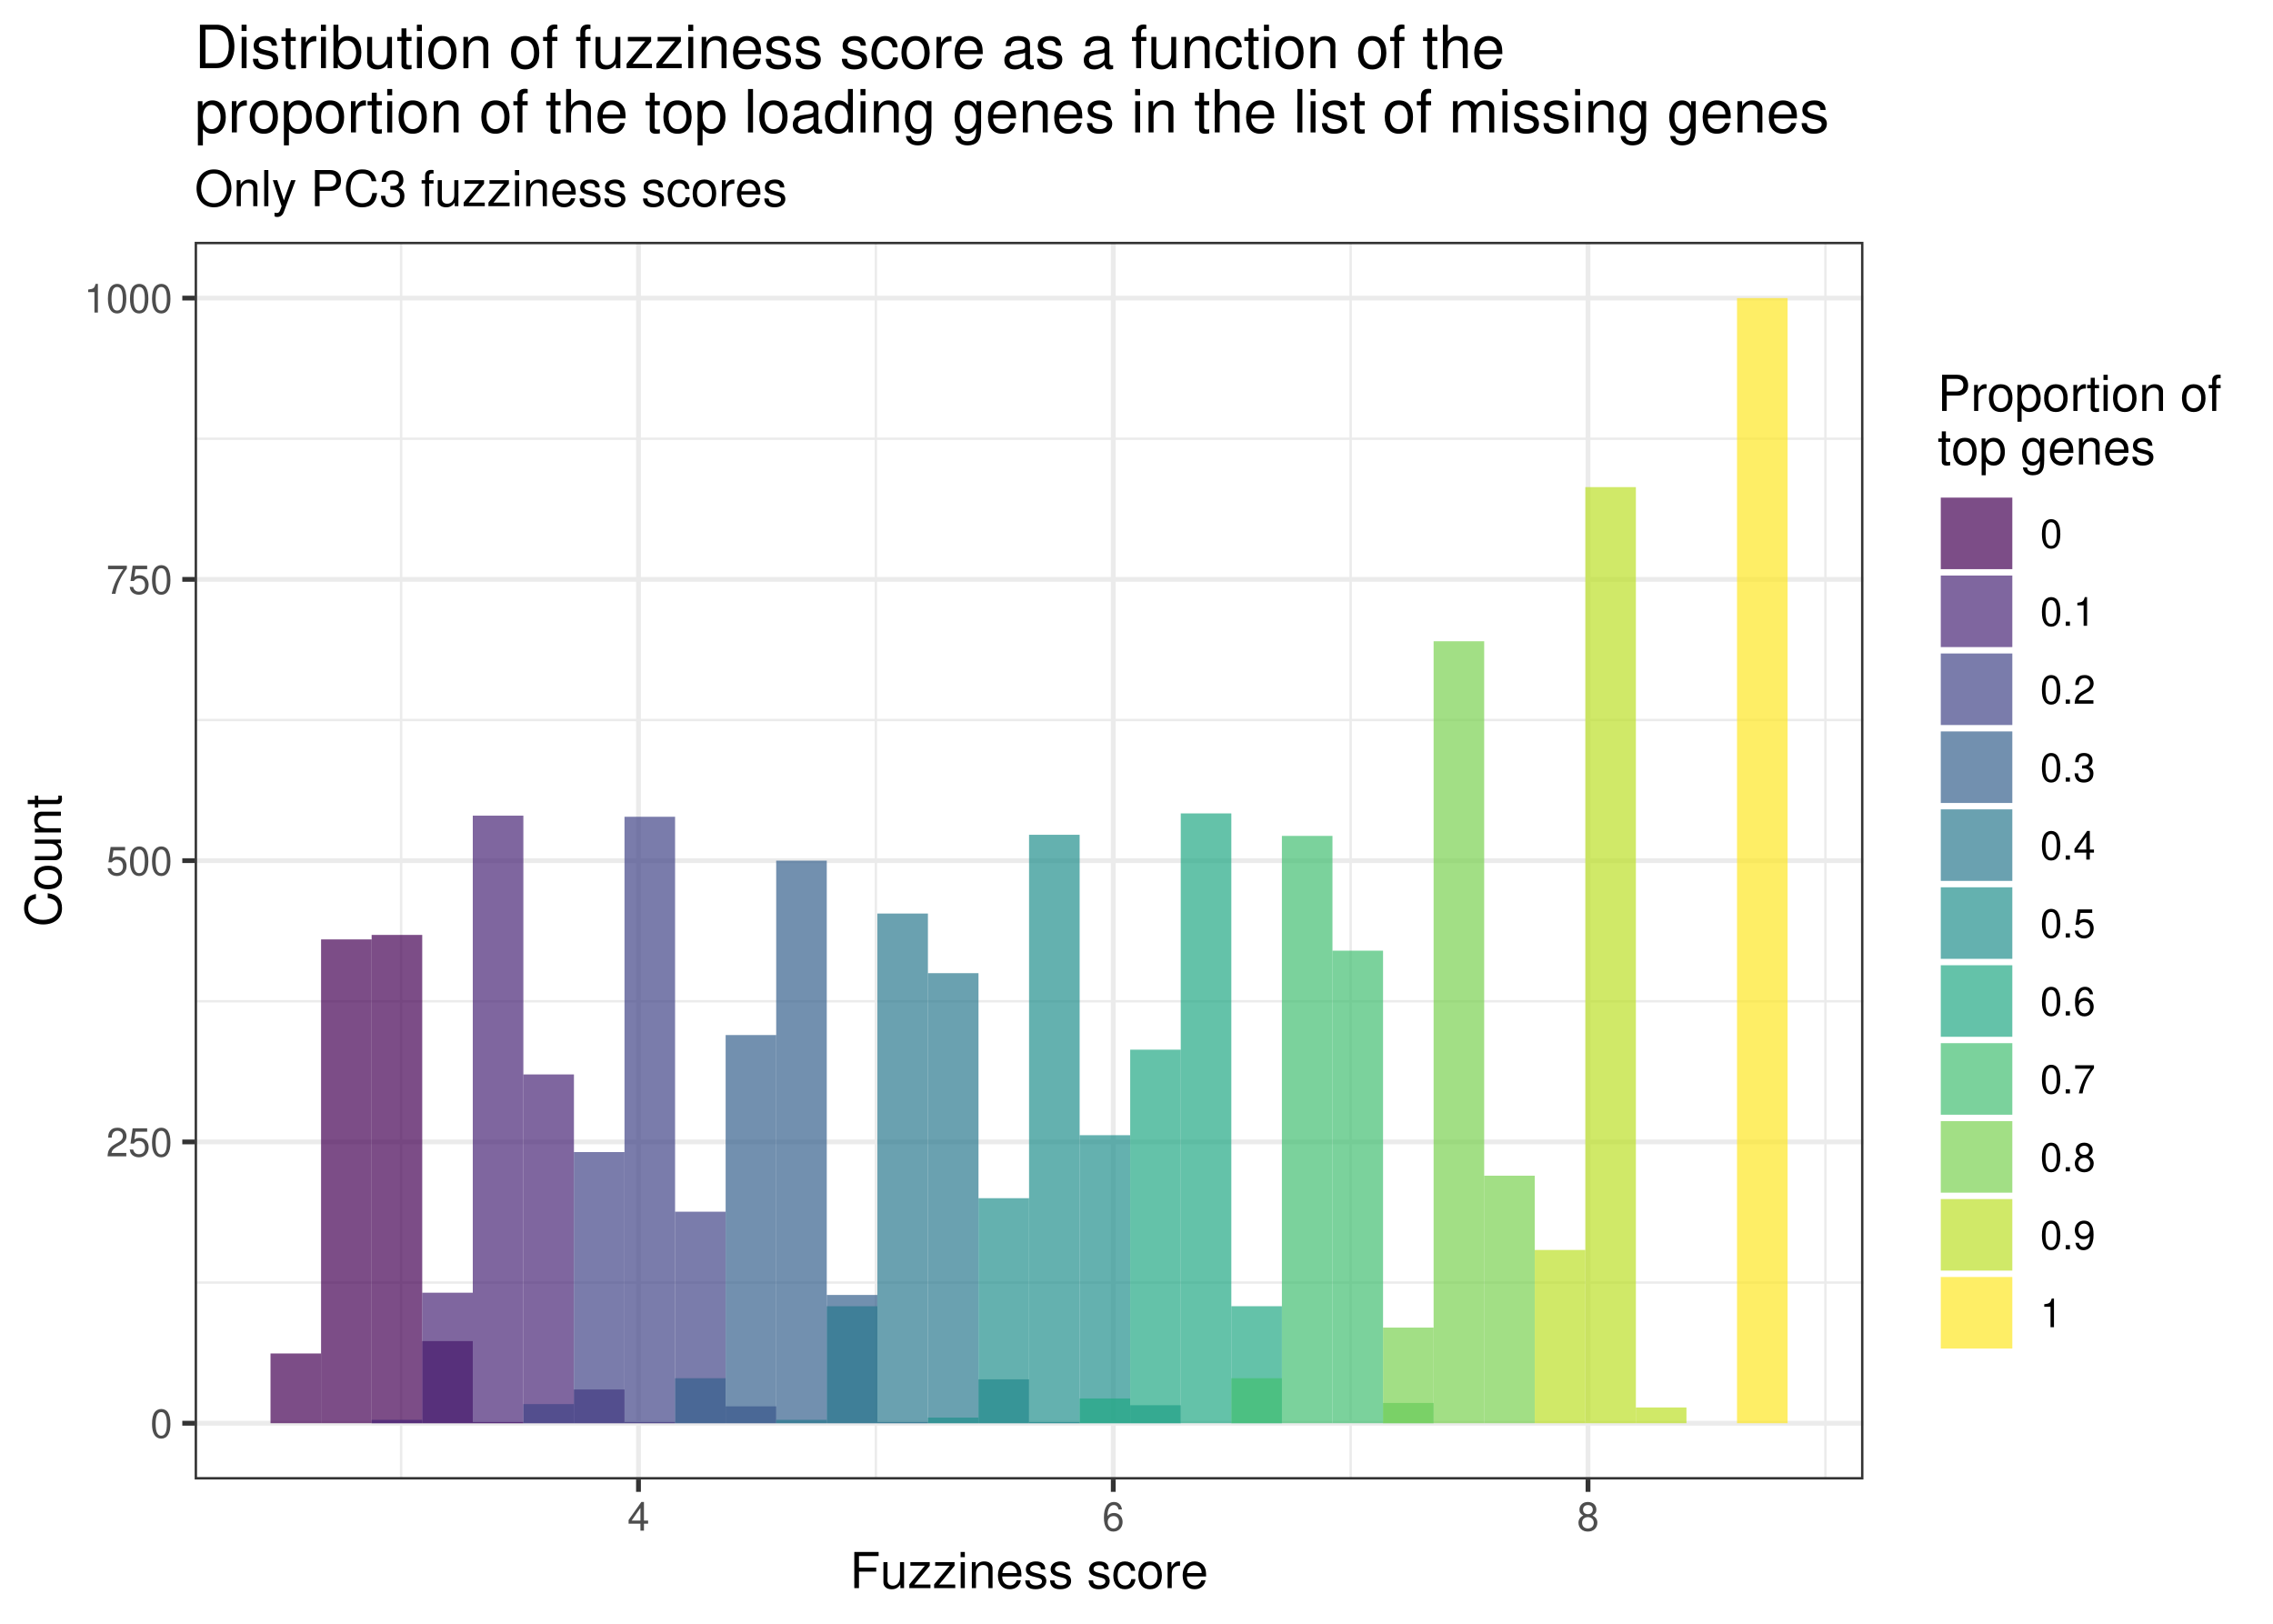 <?xml version="1.0" encoding="UTF-8"?>
<svg xmlns="http://www.w3.org/2000/svg" xmlns:xlink="http://www.w3.org/1999/xlink" width="504pt" height="360pt" viewBox="0 0 504 360" version="1.1">
<defs>
<g>
<symbol overflow="visible" id="glyph0-0">
<path style="stroke:none;" d=""/>
</symbol>
<symbol overflow="visible" id="glyph0-1">
<path style="stroke:none;" d="M 2.422 -6.359 C 1.844 -6.359 1.312 -6.094 0.984 -5.672 C 0.578 -5.109 0.375 -4.25 0.375 -3.078 C 0.375 -0.938 1.078 0.203 2.422 0.203 C 3.734 0.203 4.453 -0.938 4.453 -3.031 C 4.453 -4.25 4.266 -5.078 3.859 -5.672 C 3.531 -6.109 3.016 -6.359 2.422 -6.359 Z M 2.422 -5.672 C 3.25 -5.672 3.672 -4.828 3.672 -3.094 C 3.672 -1.281 3.266 -0.438 2.406 -0.438 C 1.578 -0.438 1.172 -1.312 1.172 -3.062 C 1.172 -4.828 1.578 -5.672 2.422 -5.672 Z M 2.422 -5.672 "/>
</symbol>
<symbol overflow="visible" id="glyph0-2">
<path style="stroke:none;" d="M 4.453 -0.766 L 1.172 -0.766 C 1.25 -1.297 1.531 -1.625 2.297 -2.094 L 3.172 -2.594 C 4.047 -3.062 4.5 -3.719 4.5 -4.5 C 4.5 -5.031 4.281 -5.531 3.922 -5.875 C 3.547 -6.203 3.094 -6.359 2.5 -6.359 C 1.703 -6.359 1.125 -6.078 0.781 -5.531 C 0.547 -5.203 0.453 -4.797 0.438 -4.156 L 1.219 -4.156 C 1.234 -4.594 1.297 -4.844 1.406 -5.062 C 1.594 -5.438 2 -5.688 2.469 -5.688 C 3.172 -5.688 3.703 -5.172 3.703 -4.484 C 3.703 -3.969 3.406 -3.531 2.859 -3.219 L 2.047 -2.75 C 0.75 -2 0.375 -1.406 0.297 -0.016 L 4.453 -0.016 Z M 4.453 -0.766 "/>
</symbol>
<symbol overflow="visible" id="glyph0-3">
<path style="stroke:none;" d="M 4.188 -6.234 L 0.969 -6.234 L 0.5 -2.844 L 1.219 -2.844 C 1.578 -3.266 1.875 -3.422 2.359 -3.422 C 3.203 -3.422 3.719 -2.844 3.719 -1.922 C 3.719 -1.031 3.203 -0.484 2.359 -0.484 C 1.688 -0.484 1.266 -0.828 1.078 -1.531 L 0.312 -1.531 C 0.406 -1.016 0.5 -0.781 0.688 -0.547 C 1.031 -0.078 1.672 0.203 2.375 0.203 C 3.641 0.203 4.516 -0.719 4.516 -2.031 C 4.516 -3.266 3.688 -4.109 2.5 -4.109 C 2.062 -4.109 1.703 -4 1.344 -3.734 L 1.594 -5.469 L 4.188 -5.469 Z M 4.188 -6.234 "/>
</symbol>
<symbol overflow="visible" id="glyph0-4">
<path style="stroke:none;" d="M 4.578 -6.234 L 0.406 -6.234 L 0.406 -5.469 L 3.781 -5.469 C 2.281 -3.359 1.688 -2.047 1.219 0 L 2.047 0 C 2.391 -2 3.172 -3.719 4.578 -5.594 Z M 4.578 -6.234 "/>
</symbol>
<symbol overflow="visible" id="glyph0-5">
<path style="stroke:none;" d="M 2.281 -4.531 L 2.281 0 L 3.047 0 L 3.047 -6.359 L 2.547 -6.359 C 2.266 -5.391 2.094 -5.25 0.891 -5.094 L 0.891 -4.531 Z M 2.281 -4.531 "/>
</symbol>
<symbol overflow="visible" id="glyph0-6">
<path style="stroke:none;" d="M 2.875 -1.547 L 2.875 0 L 3.656 0 L 3.656 -1.547 L 4.578 -1.547 L 4.578 -2.234 L 3.656 -2.234 L 3.656 -6.359 L 3.078 -6.359 L 0.25 -2.359 L 0.25 -1.547 Z M 2.875 -2.234 L 0.922 -2.234 L 2.875 -5.047 Z M 2.875 -2.234 "/>
</symbol>
<symbol overflow="visible" id="glyph0-7">
<path style="stroke:none;" d="M 4.375 -4.703 C 4.234 -5.75 3.562 -6.359 2.609 -6.359 C 1.922 -6.359 1.312 -6.031 0.938 -5.453 C 0.547 -4.828 0.375 -4.062 0.375 -2.906 C 0.375 -1.828 0.531 -1.156 0.906 -0.594 C 1.234 -0.078 1.781 0.203 2.469 0.203 C 3.656 0.203 4.516 -0.688 4.516 -1.922 C 4.516 -3.094 3.719 -3.922 2.609 -3.922 C 1.984 -3.922 1.5 -3.688 1.172 -3.234 C 1.172 -4.797 1.672 -5.672 2.562 -5.672 C 3.109 -5.672 3.484 -5.328 3.609 -4.703 Z M 2.5 -3.234 C 3.25 -3.234 3.719 -2.703 3.719 -1.859 C 3.719 -1.062 3.188 -0.484 2.484 -0.484 C 1.766 -0.484 1.219 -1.094 1.219 -1.906 C 1.219 -2.688 1.734 -3.234 2.5 -3.234 Z M 2.5 -3.234 "/>
</symbol>
<symbol overflow="visible" id="glyph0-8">
<path style="stroke:none;" d="M 3.438 -3.359 C 4.094 -3.75 4.297 -4.062 4.297 -4.656 C 4.297 -5.672 3.531 -6.359 2.422 -6.359 C 1.312 -6.359 0.547 -5.672 0.547 -4.672 C 0.547 -4.062 0.75 -3.75 1.391 -3.359 C 0.672 -2.984 0.328 -2.469 0.328 -1.766 C 0.328 -0.609 1.172 0.203 2.422 0.203 C 3.656 0.203 4.516 -0.609 4.516 -1.766 C 4.516 -2.469 4.156 -2.984 3.438 -3.359 Z M 2.422 -5.672 C 3.078 -5.672 3.5 -5.281 3.5 -4.641 C 3.5 -4.047 3.062 -3.656 2.422 -3.656 C 1.766 -3.656 1.344 -4.047 1.344 -4.656 C 1.344 -5.281 1.766 -5.672 2.422 -5.672 Z M 2.422 -3 C 3.188 -3 3.719 -2.484 3.719 -1.75 C 3.719 -0.984 3.203 -0.484 2.406 -0.484 C 1.641 -0.484 1.125 -1 1.125 -1.734 C 1.125 -2.5 1.641 -3 2.422 -3 Z M 2.422 -3 "/>
</symbol>
<symbol overflow="visible" id="glyph0-9">
<path style="stroke:none;" d="M 1.688 -0.922 L 0.766 -0.922 L 0.766 0 L 1.688 0 Z M 1.688 -0.922 "/>
</symbol>
<symbol overflow="visible" id="glyph0-10">
<path style="stroke:none;" d="M 1.938 -2.922 L 2.359 -2.922 C 3.203 -2.922 3.656 -2.531 3.656 -1.766 C 3.656 -0.969 3.172 -0.484 2.375 -0.484 C 1.516 -0.484 1.109 -0.922 1.062 -1.844 L 0.281 -1.844 C 0.312 -1.344 0.406 -1 0.547 -0.719 C 0.875 -0.109 1.484 0.203 2.344 0.203 C 3.625 0.203 4.453 -0.578 4.453 -1.781 C 4.453 -2.594 4.141 -3.031 3.391 -3.297 C 3.969 -3.531 4.266 -3.969 4.266 -4.609 C 4.266 -5.703 3.547 -6.359 2.359 -6.359 C 1.109 -6.359 0.438 -5.656 0.406 -4.312 L 1.188 -4.312 C 1.203 -4.703 1.234 -4.922 1.328 -5.109 C 1.5 -5.469 1.891 -5.688 2.375 -5.688 C 3.062 -5.688 3.469 -5.266 3.469 -4.578 C 3.469 -4.141 3.312 -3.859 2.969 -3.719 C 2.766 -3.625 2.484 -3.594 1.938 -3.578 Z M 1.938 -2.922 "/>
</symbol>
<symbol overflow="visible" id="glyph0-11">
<path style="stroke:none;" d="M 0.469 -1.453 C 0.609 -0.406 1.281 0.203 2.234 0.203 C 2.922 0.203 3.547 -0.125 3.922 -0.703 C 4.297 -1.328 4.484 -2.109 4.484 -3.25 C 4.484 -4.328 4.312 -5 3.953 -5.562 C 3.609 -6.094 3.062 -6.359 2.375 -6.359 C 1.188 -6.359 0.328 -5.469 0.328 -4.234 C 0.328 -3.062 1.125 -2.25 2.25 -2.25 C 2.844 -2.25 3.281 -2.453 3.672 -2.938 C 3.672 -1.359 3.172 -0.484 2.281 -0.484 C 1.734 -0.484 1.359 -0.828 1.234 -1.453 Z M 2.359 -5.688 C 3.094 -5.688 3.641 -5.078 3.641 -4.25 C 3.641 -3.469 3.109 -2.922 2.344 -2.922 C 1.594 -2.922 1.125 -3.453 1.125 -4.297 C 1.125 -5.109 1.641 -5.688 2.359 -5.688 Z M 2.359 -5.688 "/>
</symbol>
<symbol overflow="visible" id="glyph1-0">
<path style="stroke:none;" d=""/>
</symbol>
<symbol overflow="visible" id="glyph1-1">
<path style="stroke:none;" d="M 2.016 -3.656 L 5.844 -3.656 L 5.844 -4.547 L 2.016 -4.547 L 2.016 -7.109 L 6.375 -7.109 L 6.375 -8.016 L 0.984 -8.016 L 0.984 0 L 2.016 0 Z M 2.016 -3.656 "/>
</symbol>
<symbol overflow="visible" id="glyph1-2">
<path style="stroke:none;" d="M 5.297 0 L 5.297 -5.766 L 4.391 -5.766 L 4.391 -2.5 C 4.391 -1.312 3.766 -0.547 2.812 -0.547 C 2.094 -0.547 1.625 -0.984 1.625 -1.688 L 1.625 -5.766 L 0.719 -5.766 L 0.719 -1.312 C 0.719 -0.359 1.438 0.25 2.547 0.25 C 3.406 0.25 3.938 -0.047 4.484 -0.797 L 4.484 0 Z M 5.297 0 "/>
</symbol>
<symbol overflow="visible" id="glyph1-3">
<path style="stroke:none;" d="M 4.875 -5.766 L 0.578 -5.766 L 0.578 -4.969 L 3.781 -4.969 L 0.344 -0.828 L 0.344 0 L 5.031 0 L 5.031 -0.797 L 1.453 -0.797 L 4.875 -4.953 Z M 4.875 -5.766 "/>
</symbol>
<symbol overflow="visible" id="glyph1-4">
<path style="stroke:none;" d="M 1.656 -5.766 L 0.734 -5.766 L 0.734 0 L 1.656 0 Z M 1.656 -8.016 L 0.719 -8.016 L 0.719 -6.859 L 1.656 -6.859 Z M 1.656 -8.016 "/>
</symbol>
<symbol overflow="visible" id="glyph1-5">
<path style="stroke:none;" d="M 0.766 -5.766 L 0.766 0 L 1.688 0 L 1.688 -3.172 C 1.688 -4.359 2.312 -5.125 3.25 -5.125 C 3.984 -5.125 4.438 -4.688 4.438 -4 L 4.438 0 L 5.359 0 L 5.359 -4.359 C 5.359 -5.312 4.641 -5.922 3.531 -5.922 C 2.672 -5.922 2.125 -5.594 1.609 -4.797 L 1.609 -5.766 Z M 0.766 -5.766 "/>
</symbol>
<symbol overflow="visible" id="glyph1-6">
<path style="stroke:none;" d="M 5.641 -2.578 C 5.641 -3.453 5.578 -3.984 5.406 -4.406 C 5.031 -5.359 4.156 -5.922 3.078 -5.922 C 1.469 -5.922 0.438 -4.703 0.438 -2.812 C 0.438 -0.906 1.438 0.25 3.062 0.25 C 4.375 0.25 5.297 -0.5 5.516 -1.75 L 4.594 -1.75 C 4.344 -0.984 3.828 -0.594 3.094 -0.594 C 2.516 -0.594 2.016 -0.859 1.703 -1.344 C 1.484 -1.672 1.406 -2 1.391 -2.578 Z M 1.422 -3.328 C 1.5 -4.391 2.141 -5.078 3.062 -5.078 C 4 -5.078 4.656 -4.359 4.656 -3.328 Z M 1.422 -3.328 "/>
</symbol>
<symbol overflow="visible" id="glyph1-7">
<path style="stroke:none;" d="M 4.812 -4.156 C 4.812 -5.297 4.062 -5.922 2.734 -5.922 C 1.391 -5.922 0.516 -5.234 0.516 -4.172 C 0.516 -3.266 0.984 -2.844 2.344 -2.516 L 3.203 -2.297 C 3.844 -2.141 4.094 -1.906 4.094 -1.5 C 4.094 -0.953 3.547 -0.594 2.75 -0.594 C 2.25 -0.594 1.844 -0.734 1.609 -0.984 C 1.469 -1.141 1.391 -1.312 1.344 -1.719 L 0.375 -1.719 C 0.422 -0.391 1.172 0.25 2.672 0.25 C 4.125 0.25 5.047 -0.469 5.047 -1.578 C 5.047 -2.438 4.562 -2.906 3.422 -3.172 L 2.547 -3.391 C 1.797 -3.562 1.469 -3.812 1.469 -4.219 C 1.469 -4.75 1.953 -5.078 2.688 -5.078 C 3.438 -5.078 3.828 -4.766 3.844 -4.156 Z M 4.812 -4.156 "/>
</symbol>
<symbol overflow="visible" id="glyph1-8">
<path style="stroke:none;" d=""/>
</symbol>
<symbol overflow="visible" id="glyph1-9">
<path style="stroke:none;" d="M 5.188 -3.828 C 5.141 -4.391 5.016 -4.75 4.797 -5.078 C 4.406 -5.609 3.703 -5.922 2.906 -5.922 C 1.344 -5.922 0.344 -4.703 0.344 -2.781 C 0.344 -0.922 1.328 0.25 2.891 0.25 C 4.266 0.25 5.141 -0.578 5.25 -1.984 L 4.328 -1.984 C 4.172 -1.062 3.703 -0.594 2.922 -0.594 C 1.906 -0.594 1.297 -1.422 1.297 -2.781 C 1.297 -4.219 1.891 -5.078 2.891 -5.078 C 3.656 -5.078 4.141 -4.625 4.25 -3.828 Z M 5.188 -3.828 "/>
</symbol>
<symbol overflow="visible" id="glyph1-10">
<path style="stroke:none;" d="M 2.984 -5.922 C 1.359 -5.922 0.391 -4.781 0.391 -2.844 C 0.391 -0.891 1.359 0.25 3 0.25 C 4.625 0.25 5.609 -0.906 5.609 -2.797 C 5.609 -4.797 4.656 -5.922 2.984 -5.922 Z M 3 -5.078 C 4.031 -5.078 4.656 -4.234 4.656 -2.812 C 4.656 -1.438 4.016 -0.594 3 -0.594 C 1.984 -0.594 1.359 -1.438 1.359 -2.844 C 1.359 -4.234 1.984 -5.078 3 -5.078 Z M 3 -5.078 "/>
</symbol>
<symbol overflow="visible" id="glyph1-11">
<path style="stroke:none;" d="M 0.766 -5.766 L 0.766 0 L 1.688 0 L 1.688 -2.984 C 1.688 -4.375 2.266 -5 3.531 -4.969 L 3.531 -5.891 C 3.375 -5.922 3.281 -5.922 3.172 -5.922 C 2.578 -5.922 2.141 -5.578 1.609 -4.719 L 1.609 -5.766 Z M 0.766 -5.766 "/>
</symbol>
<symbol overflow="visible" id="glyph1-12">
<path style="stroke:none;" d="M 2.031 -3.406 L 4.547 -3.406 C 5.172 -3.406 5.672 -3.594 6.094 -3.969 C 6.578 -4.406 6.781 -4.922 6.781 -5.672 C 6.781 -7.172 5.891 -8.016 4.312 -8.016 L 1 -8.016 L 1 0 L 2.031 0 Z M 2.031 -4.297 L 2.031 -7.109 L 4.156 -7.109 C 5.141 -7.109 5.719 -6.594 5.719 -5.703 C 5.719 -4.828 5.141 -4.297 4.156 -4.297 Z M 2.031 -4.297 "/>
</symbol>
<symbol overflow="visible" id="glyph1-13">
<path style="stroke:none;" d="M 0.594 2.391 L 1.516 2.391 L 1.516 -0.609 C 2 -0.016 2.547 0.25 3.281 0.25 C 4.781 0.25 5.75 -0.953 5.75 -2.781 C 5.75 -4.719 4.812 -5.922 3.281 -5.922 C 2.5 -5.922 1.875 -5.578 1.438 -4.891 L 1.438 -5.766 L 0.594 -5.766 Z M 3.125 -5.078 C 4.141 -5.078 4.797 -4.188 4.797 -2.812 C 4.797 -1.5 4.125 -0.609 3.125 -0.609 C 2.141 -0.609 1.516 -1.484 1.516 -2.844 C 1.516 -4.188 2.141 -5.078 3.125 -5.078 Z M 3.125 -5.078 "/>
</symbol>
<symbol overflow="visible" id="glyph1-14">
<path style="stroke:none;" d="M 2.797 -5.766 L 1.844 -5.766 L 1.844 -7.344 L 0.938 -7.344 L 0.938 -5.766 L 0.156 -5.766 L 0.156 -5.016 L 0.938 -5.016 L 0.938 -0.656 C 0.938 -0.062 1.328 0.25 2.047 0.25 C 2.281 0.25 2.484 0.234 2.797 0.172 L 2.797 -0.594 C 2.656 -0.562 2.547 -0.547 2.359 -0.547 C 1.953 -0.547 1.844 -0.656 1.844 -1.062 L 1.844 -5.016 L 2.797 -5.016 Z M 2.797 -5.766 "/>
</symbol>
<symbol overflow="visible" id="glyph1-15">
<path style="stroke:none;" d="M 2.844 -5.766 L 1.875 -5.766 L 1.875 -6.672 C 1.875 -7.047 2.094 -7.25 2.516 -7.25 C 2.594 -7.25 2.625 -7.25 2.844 -7.234 L 2.844 -8 C 2.625 -8.047 2.516 -8.047 2.328 -8.047 C 1.469 -8.047 0.969 -7.562 0.969 -6.75 L 0.969 -5.766 L 0.203 -5.766 L 0.203 -5.016 L 0.969 -5.016 L 0.969 0 L 1.875 0 L 1.875 -5.016 L 2.844 -5.016 Z M 2.844 -5.766 "/>
</symbol>
<symbol overflow="visible" id="glyph1-16">
<path style="stroke:none;" d="M 4.438 -5.766 L 4.438 -4.922 C 3.984 -5.625 3.469 -5.922 2.75 -5.922 C 1.359 -5.922 0.391 -4.625 0.391 -2.781 C 0.391 -1.812 0.609 -1.109 1.109 -0.531 C 1.547 -0.016 2.094 0.25 2.688 0.25 C 3.375 0.25 3.875 -0.062 4.359 -0.781 L 4.359 -0.484 C 4.359 1.062 3.922 1.625 2.781 1.625 C 2 1.625 1.594 1.312 1.5 0.656 L 0.578 0.656 C 0.656 1.734 1.5 2.391 2.766 2.391 C 3.609 2.391 4.312 2.125 4.688 1.656 C 5.125 1.125 5.297 0.406 5.297 -0.953 L 5.297 -5.766 Z M 2.844 -5.078 C 3.812 -5.078 4.359 -4.266 4.359 -2.812 C 4.359 -1.406 3.797 -0.594 2.844 -0.594 C 1.891 -0.594 1.344 -1.422 1.344 -2.844 C 1.344 -4.25 1.891 -5.078 2.844 -5.078 Z M 2.844 -5.078 "/>
</symbol>
<symbol overflow="visible" id="glyph1-17">
<path style="stroke:none;" d="M 4.281 -8.156 C 1.984 -8.156 0.422 -6.453 0.422 -3.953 C 0.422 -1.438 1.969 0.25 4.297 0.25 C 5.266 0.25 6.125 -0.047 6.781 -0.594 C 7.641 -1.328 8.156 -2.578 8.156 -3.891 C 8.156 -6.469 6.641 -8.156 4.281 -8.156 Z M 4.281 -7.25 C 6.016 -7.25 7.141 -5.938 7.141 -3.906 C 7.141 -1.969 5.984 -0.656 4.297 -0.656 C 2.578 -0.656 1.438 -1.969 1.438 -3.953 C 1.438 -5.922 2.578 -7.25 4.281 -7.25 Z M 4.281 -7.25 "/>
</symbol>
<symbol overflow="visible" id="glyph1-18">
<path style="stroke:none;" d="M 1.672 -8.016 L 0.75 -8.016 L 0.75 0 L 1.672 0 Z M 1.672 -8.016 "/>
</symbol>
<symbol overflow="visible" id="glyph1-19">
<path style="stroke:none;" d="M 4.266 -5.766 L 2.672 -1.281 L 1.203 -5.766 L 0.219 -5.766 L 2.172 0.016 L 1.812 0.938 C 1.656 1.344 1.469 1.5 1.078 1.5 C 0.922 1.5 0.797 1.469 0.594 1.438 L 0.594 2.25 C 0.781 2.359 0.969 2.391 1.203 2.391 C 1.5 2.391 1.828 2.297 2.062 2.125 C 2.359 1.906 2.516 1.672 2.688 1.203 L 5.266 -5.766 Z M 4.266 -5.766 "/>
</symbol>
<symbol overflow="visible" id="glyph1-20">
<path style="stroke:none;" d="M 7.281 -5.531 C 6.969 -7.297 5.953 -8.156 4.188 -8.156 C 3.109 -8.156 2.25 -7.812 1.656 -7.156 C 0.922 -6.359 0.531 -5.219 0.531 -3.922 C 0.531 -2.594 0.938 -1.469 1.688 -0.688 C 2.312 -0.047 3.109 0.25 4.141 0.25 C 6.109 0.25 7.203 -0.797 7.453 -2.922 L 6.391 -2.922 C 6.297 -2.375 6.188 -2 6.031 -1.688 C 5.703 -1.016 5.016 -0.656 4.156 -0.656 C 2.562 -0.656 1.547 -1.922 1.547 -3.922 C 1.547 -5.984 2.516 -7.25 4.062 -7.25 C 4.719 -7.25 5.328 -7.062 5.656 -6.75 C 5.953 -6.469 6.109 -6.141 6.234 -5.531 Z M 7.281 -5.531 "/>
</symbol>
<symbol overflow="visible" id="glyph1-21">
<path style="stroke:none;" d="M 2.438 -3.656 L 2.953 -3.656 C 4.016 -3.656 4.578 -3.172 4.578 -2.219 C 4.578 -1.203 3.969 -0.609 2.969 -0.609 C 1.906 -0.609 1.391 -1.141 1.312 -2.312 L 0.359 -2.312 C 0.391 -1.672 0.5 -1.25 0.688 -0.906 C 1.094 -0.125 1.859 0.25 2.922 0.25 C 4.531 0.25 5.562 -0.719 5.562 -2.219 C 5.562 -3.234 5.188 -3.781 4.25 -4.109 C 4.969 -4.406 5.328 -4.969 5.328 -5.766 C 5.328 -7.125 4.438 -7.953 2.953 -7.953 C 1.391 -7.953 0.547 -7.078 0.516 -5.391 L 1.484 -5.391 C 1.5 -5.875 1.547 -6.156 1.656 -6.391 C 1.875 -6.844 2.359 -7.109 2.969 -7.109 C 3.828 -7.109 4.344 -6.594 4.344 -5.734 C 4.344 -5.172 4.141 -4.828 3.719 -4.641 C 3.453 -4.531 3.109 -4.484 2.438 -4.484 Z M 2.438 -3.656 "/>
</symbol>
<symbol overflow="visible" id="glyph2-0">
<path style="stroke:none;" d=""/>
</symbol>
<symbol overflow="visible" id="glyph2-1">
<path style="stroke:none;" d="M -5.531 -7.281 C -7.297 -6.969 -8.156 -5.953 -8.156 -4.188 C -8.156 -3.109 -7.812 -2.25 -7.156 -1.656 C -6.359 -0.922 -5.219 -0.531 -3.922 -0.531 C -2.594 -0.531 -1.469 -0.938 -0.688 -1.688 C -0.047 -2.312 0.25 -3.109 0.25 -4.141 C 0.25 -6.109 -0.797 -7.203 -2.922 -7.453 L -2.922 -6.391 C -2.375 -6.297 -2 -6.188 -1.688 -6.031 C -1.016 -5.703 -0.656 -5.016 -0.656 -4.156 C -0.656 -2.562 -1.922 -1.547 -3.922 -1.547 C -5.984 -1.547 -7.25 -2.516 -7.25 -4.062 C -7.25 -4.719 -7.062 -5.328 -6.75 -5.656 C -6.469 -5.953 -6.141 -6.109 -5.531 -6.234 Z M -5.531 -7.281 "/>
</symbol>
<symbol overflow="visible" id="glyph2-2">
<path style="stroke:none;" d="M -5.922 -2.984 C -5.922 -1.359 -4.781 -0.391 -2.844 -0.391 C -0.891 -0.391 0.25 -1.359 0.25 -3 C 0.25 -4.625 -0.906 -5.609 -2.797 -5.609 C -4.797 -5.609 -5.922 -4.656 -5.922 -2.984 Z M -5.078 -3 C -5.078 -4.031 -4.234 -4.656 -2.812 -4.656 C -1.438 -4.656 -0.594 -4.016 -0.594 -3 C -0.594 -1.984 -1.438 -1.359 -2.844 -1.359 C -4.234 -1.359 -5.078 -1.984 -5.078 -3 Z M -5.078 -3 "/>
</symbol>
<symbol overflow="visible" id="glyph2-3">
<path style="stroke:none;" d="M 0 -5.297 L -5.766 -5.297 L -5.766 -4.391 L -2.5 -4.391 C -1.312 -4.391 -0.547 -3.766 -0.547 -2.812 C -0.547 -2.094 -0.984 -1.625 -1.688 -1.625 L -5.766 -1.625 L -5.766 -0.719 L -1.312 -0.719 C -0.359 -0.719 0.25 -1.438 0.25 -2.547 C 0.25 -3.406 -0.047 -3.938 -0.797 -4.484 L 0 -4.484 Z M 0 -5.297 "/>
</symbol>
<symbol overflow="visible" id="glyph2-4">
<path style="stroke:none;" d="M -5.766 -0.766 L 0 -0.766 L 0 -1.688 L -3.172 -1.688 C -4.359 -1.688 -5.125 -2.312 -5.125 -3.25 C -5.125 -3.984 -4.688 -4.438 -4 -4.438 L 0 -4.438 L 0 -5.359 L -4.359 -5.359 C -5.312 -5.359 -5.922 -4.641 -5.922 -3.531 C -5.922 -2.672 -5.594 -2.125 -4.797 -1.609 L -5.766 -1.609 Z M -5.766 -0.766 "/>
</symbol>
<symbol overflow="visible" id="glyph2-5">
<path style="stroke:none;" d="M -5.766 -2.797 L -5.766 -1.844 L -7.344 -1.844 L -7.344 -0.938 L -5.766 -0.938 L -5.766 -0.156 L -5.016 -0.156 L -5.016 -0.938 L -0.656 -0.938 C -0.062 -0.938 0.25 -1.328 0.25 -2.047 C 0.25 -2.281 0.234 -2.484 0.172 -2.797 L -0.594 -2.797 C -0.562 -2.656 -0.547 -2.547 -0.547 -2.359 C -0.547 -1.953 -0.656 -1.844 -1.062 -1.844 L -5.016 -1.844 L -5.016 -2.797 Z M -5.766 -2.797 "/>
</symbol>
<symbol overflow="visible" id="glyph3-0">
<path style="stroke:none;" d=""/>
</symbol>
<symbol overflow="visible" id="glyph3-1">
<path style="stroke:none;" d="M 1.172 0 L 4.891 0 C 7.312 0 8.812 -1.828 8.812 -4.812 C 8.812 -7.797 7.328 -9.625 4.891 -9.625 L 1.172 -9.625 Z M 2.406 -1.078 L 2.406 -8.547 L 4.672 -8.547 C 6.578 -8.547 7.578 -7.266 7.578 -4.812 C 7.578 -2.359 6.578 -1.078 4.672 -1.078 Z M 2.406 -1.078 "/>
</symbol>
<symbol overflow="visible" id="glyph3-2">
<path style="stroke:none;" d="M 1.984 -6.922 L 0.891 -6.922 L 0.891 0 L 1.984 0 Z M 1.984 -9.625 L 0.875 -9.625 L 0.875 -8.234 L 1.984 -8.234 Z M 1.984 -9.625 "/>
</symbol>
<symbol overflow="visible" id="glyph3-3">
<path style="stroke:none;" d="M 5.781 -4.984 C 5.766 -6.344 4.875 -7.109 3.281 -7.109 C 1.656 -7.109 0.625 -6.281 0.625 -5 C 0.625 -3.922 1.172 -3.406 2.812 -3.016 L 3.844 -2.766 C 4.609 -2.578 4.906 -2.297 4.906 -1.812 C 4.906 -1.156 4.266 -0.719 3.297 -0.719 C 2.703 -0.719 2.203 -0.891 1.922 -1.172 C 1.75 -1.375 1.672 -1.578 1.609 -2.062 L 0.453 -2.062 C 0.5 -0.469 1.406 0.297 3.203 0.297 C 4.953 0.297 6.062 -0.547 6.062 -1.891 C 6.062 -2.922 5.484 -3.484 4.109 -3.812 L 3.047 -4.062 C 2.156 -4.281 1.766 -4.562 1.766 -5.062 C 1.766 -5.703 2.344 -6.094 3.234 -6.094 C 4.125 -6.094 4.594 -5.719 4.625 -4.984 Z M 5.781 -4.984 "/>
</symbol>
<symbol overflow="visible" id="glyph3-4">
<path style="stroke:none;" d="M 3.359 -6.922 L 2.219 -6.922 L 2.219 -8.812 L 1.125 -8.812 L 1.125 -6.922 L 0.188 -6.922 L 0.188 -6.016 L 1.125 -6.016 L 1.125 -0.797 C 1.125 -0.078 1.594 0.297 2.453 0.297 C 2.75 0.297 2.984 0.281 3.359 0.219 L 3.359 -0.719 C 3.188 -0.672 3.047 -0.656 2.828 -0.656 C 2.344 -0.656 2.219 -0.797 2.219 -1.281 L 2.219 -6.016 L 3.359 -6.016 Z M 3.359 -6.922 "/>
</symbol>
<symbol overflow="visible" id="glyph3-5">
<path style="stroke:none;" d="M 0.906 -6.922 L 0.906 0 L 2.016 0 L 2.016 -3.594 C 2.031 -5.25 2.719 -6 4.234 -5.953 L 4.234 -7.078 C 4.047 -7.109 3.953 -7.109 3.812 -7.109 C 3.109 -7.109 2.562 -6.688 1.922 -5.672 L 1.922 -6.922 Z M 0.906 -6.922 "/>
</symbol>
<symbol overflow="visible" id="glyph3-6">
<path style="stroke:none;" d="M 0.719 -9.625 L 0.719 0 L 1.703 0 L 1.703 -0.891 C 2.234 -0.078 2.938 0.297 3.891 0.297 C 5.719 0.297 6.906 -1.188 6.906 -3.484 C 6.906 -5.734 5.781 -7.109 3.953 -7.109 C 3 -7.109 2.328 -6.766 1.812 -5.984 L 1.812 -9.625 Z M 3.734 -6.094 C 4.969 -6.094 5.75 -5.016 5.75 -3.359 C 5.75 -1.797 4.938 -0.719 3.734 -0.719 C 2.562 -0.719 1.812 -1.781 1.812 -3.406 C 1.812 -5.031 2.562 -6.094 3.734 -6.094 Z M 3.734 -6.094 "/>
</symbol>
<symbol overflow="visible" id="glyph3-7">
<path style="stroke:none;" d="M 6.359 0 L 6.359 -6.922 L 5.266 -6.922 L 5.266 -3 C 5.266 -1.578 4.531 -0.656 3.375 -0.656 C 2.516 -0.656 1.953 -1.188 1.953 -2.016 L 1.953 -6.922 L 0.859 -6.922 L 0.859 -1.578 C 0.859 -0.438 1.719 0.297 3.062 0.297 C 4.078 0.297 4.734 -0.047 5.375 -0.969 L 5.375 0 Z M 6.359 0 "/>
</symbol>
<symbol overflow="visible" id="glyph3-8">
<path style="stroke:none;" d="M 3.594 -7.109 C 1.641 -7.109 0.469 -5.734 0.469 -3.406 C 0.469 -1.062 1.641 0.297 3.609 0.297 C 5.562 0.297 6.734 -1.078 6.734 -3.359 C 6.734 -5.75 5.594 -7.109 3.594 -7.109 Z M 3.609 -6.094 C 4.844 -6.094 5.578 -5.078 5.578 -3.359 C 5.578 -1.734 4.812 -0.719 3.609 -0.719 C 2.375 -0.719 1.625 -1.734 1.625 -3.406 C 1.625 -5.078 2.375 -6.094 3.609 -6.094 Z M 3.609 -6.094 "/>
</symbol>
<symbol overflow="visible" id="glyph3-9">
<path style="stroke:none;" d="M 0.922 -6.922 L 0.922 0 L 2.031 0 L 2.031 -3.812 C 2.031 -5.234 2.766 -6.156 3.906 -6.156 C 4.781 -6.156 5.328 -5.625 5.328 -4.797 L 5.328 0 L 6.438 0 L 6.438 -5.234 C 6.438 -6.375 5.578 -7.109 4.234 -7.109 C 3.203 -7.109 2.547 -6.719 1.938 -5.75 L 1.938 -6.922 Z M 0.922 -6.922 "/>
</symbol>
<symbol overflow="visible" id="glyph3-10">
<path style="stroke:none;" d=""/>
</symbol>
<symbol overflow="visible" id="glyph3-11">
<path style="stroke:none;" d="M 3.406 -6.922 L 2.25 -6.922 L 2.25 -8 C 2.25 -8.469 2.516 -8.703 3.031 -8.703 C 3.109 -8.703 3.156 -8.703 3.406 -8.688 L 3.406 -9.594 C 3.156 -9.656 3.016 -9.672 2.781 -9.672 C 1.766 -9.672 1.156 -9.078 1.156 -8.094 L 1.156 -6.922 L 0.234 -6.922 L 0.234 -6.016 L 1.156 -6.016 L 1.156 0 L 2.25 0 L 2.25 -6.016 L 3.406 -6.016 Z M 3.406 -6.922 "/>
</symbol>
<symbol overflow="visible" id="glyph3-12">
<path style="stroke:none;" d="M 5.844 -6.922 L 0.688 -6.922 L 0.688 -5.953 L 4.547 -5.953 L 0.406 -0.984 L 0.406 0 L 6.031 0 L 6.031 -0.969 L 1.75 -0.969 L 5.844 -5.938 Z M 5.844 -6.922 "/>
</symbol>
<symbol overflow="visible" id="glyph3-13">
<path style="stroke:none;" d="M 6.766 -3.094 C 6.766 -4.141 6.688 -4.781 6.5 -5.297 C 6.047 -6.438 4.984 -7.109 3.703 -7.109 C 1.766 -7.109 0.531 -5.656 0.531 -3.359 C 0.531 -1.078 1.719 0.297 3.672 0.297 C 5.25 0.297 6.344 -0.594 6.625 -2.094 L 5.516 -2.094 C 5.219 -1.188 4.594 -0.719 3.703 -0.719 C 3.016 -0.719 2.422 -1.031 2.047 -1.609 C 1.781 -2 1.688 -2.406 1.672 -3.094 Z M 1.703 -3.984 C 1.797 -5.266 2.578 -6.094 3.688 -6.094 C 4.812 -6.094 5.578 -5.234 5.578 -3.984 Z M 1.703 -3.984 "/>
</symbol>
<symbol overflow="visible" id="glyph3-14">
<path style="stroke:none;" d="M 6.219 -4.594 C 6.172 -5.266 6.016 -5.703 5.75 -6.094 C 5.281 -6.734 4.453 -7.109 3.484 -7.109 C 1.609 -7.109 0.406 -5.641 0.406 -3.344 C 0.406 -1.109 1.594 0.297 3.469 0.297 C 5.125 0.297 6.172 -0.688 6.297 -2.375 L 5.188 -2.375 C 5 -1.266 4.438 -0.719 3.5 -0.719 C 2.281 -0.719 1.562 -1.703 1.562 -3.344 C 1.562 -5.062 2.266 -6.094 3.469 -6.094 C 4.391 -6.094 4.984 -5.562 5.109 -4.594 Z M 6.219 -4.594 "/>
</symbol>
<symbol overflow="visible" id="glyph3-15">
<path style="stroke:none;" d="M 7.062 -0.641 C 6.938 -0.625 6.891 -0.625 6.828 -0.625 C 6.438 -0.625 6.234 -0.812 6.234 -1.156 L 6.234 -5.234 C 6.234 -6.453 5.328 -7.109 3.625 -7.109 C 2.609 -7.109 1.812 -6.828 1.328 -6.312 C 1.016 -5.953 0.891 -5.562 0.859 -4.875 L 1.969 -4.875 C 2.062 -5.719 2.562 -6.094 3.594 -6.094 C 4.594 -6.094 5.141 -5.734 5.141 -5.062 L 5.141 -4.781 C 5.125 -4.297 4.891 -4.125 3.984 -4.016 C 2.422 -3.812 2.188 -3.766 1.766 -3.594 C 0.969 -3.25 0.547 -2.641 0.547 -1.75 C 0.547 -0.484 1.422 0.297 2.828 0.297 C 3.703 0.297 4.391 0 5.172 -0.719 C 5.25 0 5.594 0.297 6.312 0.297 C 6.547 0.297 6.688 0.281 7.062 0.188 Z M 5.141 -2.172 C 5.141 -1.812 5.031 -1.578 4.703 -1.281 C 4.25 -0.875 3.703 -0.656 3.062 -0.656 C 2.203 -0.656 1.703 -1.062 1.703 -1.766 C 1.703 -2.5 2.172 -2.859 3.359 -3.031 C 4.547 -3.188 4.766 -3.25 5.141 -3.422 Z M 5.141 -2.172 "/>
</symbol>
<symbol overflow="visible" id="glyph3-16">
<path style="stroke:none;" d="M 0.922 -9.625 L 0.922 0 L 2.016 0 L 2.016 -3.812 C 2.016 -5.234 2.766 -6.156 3.891 -6.156 C 4.266 -6.156 4.609 -6.047 4.875 -5.844 C 5.188 -5.609 5.328 -5.281 5.328 -4.797 L 5.328 0 L 6.422 0 L 6.422 -5.234 C 6.422 -6.391 5.578 -7.109 4.234 -7.109 C 3.266 -7.109 2.672 -6.812 2.016 -5.969 L 2.016 -9.625 Z M 0.922 -9.625 "/>
</symbol>
<symbol overflow="visible" id="glyph3-17">
<path style="stroke:none;" d="M 0.719 2.875 L 1.828 2.875 L 1.828 -0.719 C 2.406 -0.016 3.047 0.297 3.953 0.297 C 5.75 0.297 6.906 -1.141 6.906 -3.344 C 6.906 -5.672 5.766 -7.109 3.938 -7.109 C 3 -7.109 2.25 -6.688 1.734 -5.875 L 1.734 -6.922 L 0.719 -6.922 Z M 3.75 -6.094 C 4.969 -6.094 5.75 -5.016 5.75 -3.359 C 5.75 -1.797 4.953 -0.719 3.75 -0.719 C 2.578 -0.719 1.828 -1.781 1.828 -3.406 C 1.828 -5.031 2.578 -6.094 3.75 -6.094 Z M 3.75 -6.094 "/>
</symbol>
<symbol overflow="visible" id="glyph3-18">
<path style="stroke:none;" d="M 2 -9.625 L 0.891 -9.625 L 0.891 0 L 2 0 Z M 2 -9.625 "/>
</symbol>
<symbol overflow="visible" id="glyph3-19">
<path style="stroke:none;" d="M 6.531 -9.625 L 5.438 -9.625 L 5.438 -6.047 C 4.984 -6.75 4.234 -7.109 3.312 -7.109 C 1.516 -7.109 0.344 -5.672 0.344 -3.469 C 0.344 -1.141 1.484 0.297 3.359 0.297 C 4.297 0.297 4.969 -0.047 5.562 -0.906 L 5.562 0 L 6.531 0 Z M 3.5 -6.094 C 4.688 -6.094 5.438 -5.047 5.438 -3.375 C 5.438 -1.781 4.672 -0.719 3.516 -0.719 C 2.297 -0.719 1.484 -1.797 1.484 -3.406 C 1.484 -5.016 2.297 -6.094 3.5 -6.094 Z M 3.5 -6.094 "/>
</symbol>
<symbol overflow="visible" id="glyph3-20">
<path style="stroke:none;" d="M 5.328 -6.922 L 5.328 -5.922 C 4.781 -6.75 4.172 -7.109 3.297 -7.109 C 1.625 -7.109 0.469 -5.562 0.469 -3.344 C 0.469 -2.172 0.734 -1.328 1.328 -0.641 C 1.844 -0.031 2.516 0.297 3.219 0.297 C 4.047 0.297 4.641 -0.062 5.234 -0.938 L 5.234 -0.578 C 5.234 1.266 4.719 1.953 3.344 1.953 C 2.406 1.953 1.922 1.578 1.812 0.797 L 0.688 0.797 C 0.797 2.078 1.812 2.875 3.312 2.875 C 4.328 2.875 5.172 2.547 5.625 2 C 6.156 1.344 6.344 0.484 6.344 -1.141 L 6.344 -6.922 Z M 3.406 -6.094 C 4.562 -6.094 5.234 -5.125 5.234 -3.359 C 5.234 -1.688 4.562 -0.719 3.406 -0.719 C 2.266 -0.719 1.609 -1.703 1.609 -3.406 C 1.609 -5.094 2.266 -6.094 3.406 -6.094 Z M 3.406 -6.094 "/>
</symbol>
<symbol overflow="visible" id="glyph3-21">
<path style="stroke:none;" d="M 0.922 -6.922 L 0.922 0 L 2.031 0 L 2.031 -4.344 C 2.031 -5.344 2.766 -6.156 3.656 -6.156 C 4.469 -6.156 4.938 -5.656 4.938 -4.766 L 4.938 0 L 6.047 0 L 6.047 -4.344 C 6.047 -5.344 6.766 -6.156 7.672 -6.156 C 8.469 -6.156 8.953 -5.641 8.953 -4.766 L 8.953 0 L 10.062 0 L 10.062 -5.188 C 10.062 -6.438 9.344 -7.109 8.047 -7.109 C 7.125 -7.109 6.578 -6.844 5.922 -6.062 C 5.516 -6.797 4.969 -7.109 4.062 -7.109 C 3.141 -7.109 2.516 -6.766 1.938 -5.938 L 1.938 -6.922 Z M 0.922 -6.922 "/>
</symbol>
</g>
<clipPath id="clip1">
  <path d="M 43.16 53.617 L 413.188 53.617 L 413.188 328.016 L 43.16 328.016 Z M 43.16 53.617 "/>
</clipPath>
<clipPath id="clip2">
  <path d="M 43.16 284 L 413.188 284 L 413.188 285 L 43.16 285 Z M 43.16 284 "/>
</clipPath>
<clipPath id="clip3">
  <path d="M 43.16 221 L 413.188 221 L 413.188 223 L 43.16 223 Z M 43.16 221 "/>
</clipPath>
<clipPath id="clip4">
  <path d="M 43.16 159 L 413.188 159 L 413.188 160 L 43.16 160 Z M 43.16 159 "/>
</clipPath>
<clipPath id="clip5">
  <path d="M 43.16 97 L 413.188 97 L 413.188 98 L 43.16 98 Z M 43.16 97 "/>
</clipPath>
<clipPath id="clip6">
  <path d="M 88 53.617 L 90 53.617 L 90 328.016 L 88 328.016 Z M 88 53.617 "/>
</clipPath>
<clipPath id="clip7">
  <path d="M 193 53.617 L 195 53.617 L 195 328.016 L 193 328.016 Z M 193 53.617 "/>
</clipPath>
<clipPath id="clip8">
  <path d="M 299 53.617 L 300 53.617 L 300 328.016 L 299 328.016 Z M 299 53.617 "/>
</clipPath>
<clipPath id="clip9">
  <path d="M 404 53.617 L 406 53.617 L 406 328.016 L 404 328.016 Z M 404 53.617 "/>
</clipPath>
<clipPath id="clip10">
  <path d="M 43.16 315 L 413.188 315 L 413.188 317 L 43.16 317 Z M 43.16 315 "/>
</clipPath>
<clipPath id="clip11">
  <path d="M 43.16 252 L 413.188 252 L 413.188 254 L 43.16 254 Z M 43.16 252 "/>
</clipPath>
<clipPath id="clip12">
  <path d="M 43.16 190 L 413.188 190 L 413.188 192 L 43.16 192 Z M 43.16 190 "/>
</clipPath>
<clipPath id="clip13">
  <path d="M 43.16 127 L 413.188 127 L 413.188 129 L 43.16 129 Z M 43.16 127 "/>
</clipPath>
<clipPath id="clip14">
  <path d="M 43.16 65 L 413.188 65 L 413.188 67 L 43.16 67 Z M 43.16 65 "/>
</clipPath>
<clipPath id="clip15">
  <path d="M 141 53.617 L 143 53.617 L 143 328.016 L 141 328.016 Z M 141 53.617 "/>
</clipPath>
<clipPath id="clip16">
  <path d="M 246 53.617 L 248 53.617 L 248 328.016 L 246 328.016 Z M 246 53.617 "/>
</clipPath>
<clipPath id="clip17">
  <path d="M 351 53.617 L 353 53.617 L 353 328.016 L 351 328.016 Z M 351 53.617 "/>
</clipPath>
<clipPath id="clip18">
  <path d="M 43.16 53.617 L 413.188 53.617 L 413.188 328.016 L 43.16 328.016 Z M 43.16 53.617 "/>
</clipPath>
</defs>
<g id="surface414">
<rect x="0" y="0" width="504" height="360" style="fill:rgb(100%,100%,100%);fill-opacity:1;stroke:none;"/>
<rect x="0" y="0" width="504" height="360" style="fill:rgb(100%,100%,100%);fill-opacity:1;stroke:none;"/>
<path style="fill:none;stroke-width:1.067;stroke-linecap:round;stroke-linejoin:round;stroke:rgb(100%,100%,100%);stroke-opacity:1;stroke-miterlimit:10;" d="M 0 360 L 504 360 L 504 0 L 0 0 Z M 0 360 "/>
<g clip-path="url(#clip1)" clip-rule="nonzero">
<path style=" stroke:none;fill-rule:nonzero;fill:rgb(100%,100%,100%);fill-opacity:1;" d="M 43.16 328.016 L 413.188 328.016 L 413.188 53.617 L 43.16 53.617 Z M 43.16 328.016 "/>
</g>
<g clip-path="url(#clip2)" clip-rule="nonzero">
<path style="fill:none;stroke-width:0.533;stroke-linecap:butt;stroke-linejoin:round;stroke:rgb(92.157%,92.157%,92.157%);stroke-opacity:1;stroke-miterlimit:10;" d="M 43.16 284.359 L 413.188 284.359 "/>
</g>
<g clip-path="url(#clip3)" clip-rule="nonzero">
<path style="fill:none;stroke-width:0.533;stroke-linecap:butt;stroke-linejoin:round;stroke:rgb(92.157%,92.157%,92.157%);stroke-opacity:1;stroke-miterlimit:10;" d="M 43.16 221.996 L 413.188 221.996 "/>
</g>
<g clip-path="url(#clip4)" clip-rule="nonzero">
<path style="fill:none;stroke-width:0.533;stroke-linecap:butt;stroke-linejoin:round;stroke:rgb(92.157%,92.157%,92.157%);stroke-opacity:1;stroke-miterlimit:10;" d="M 43.16 159.633 L 413.188 159.633 "/>
</g>
<g clip-path="url(#clip5)" clip-rule="nonzero">
<path style="fill:none;stroke-width:0.533;stroke-linecap:butt;stroke-linejoin:round;stroke:rgb(92.157%,92.157%,92.157%);stroke-opacity:1;stroke-miterlimit:10;" d="M 43.16 97.27 L 413.188 97.27 "/>
</g>
<g clip-path="url(#clip6)" clip-rule="nonzero">
<path style="fill:none;stroke-width:0.533;stroke-linecap:butt;stroke-linejoin:round;stroke:rgb(92.157%,92.157%,92.157%);stroke-opacity:1;stroke-miterlimit:10;" d="M 88.938 328.016 L 88.938 53.617 "/>
</g>
<g clip-path="url(#clip7)" clip-rule="nonzero">
<path style="fill:none;stroke-width:0.533;stroke-linecap:butt;stroke-linejoin:round;stroke:rgb(92.157%,92.157%,92.157%);stroke-opacity:1;stroke-miterlimit:10;" d="M 194.211 328.016 L 194.211 53.617 "/>
</g>
<g clip-path="url(#clip8)" clip-rule="nonzero">
<path style="fill:none;stroke-width:0.533;stroke-linecap:butt;stroke-linejoin:round;stroke:rgb(92.157%,92.157%,92.157%);stroke-opacity:1;stroke-miterlimit:10;" d="M 299.484 328.016 L 299.484 53.617 "/>
</g>
<g clip-path="url(#clip9)" clip-rule="nonzero">
<path style="fill:none;stroke-width:0.533;stroke-linecap:butt;stroke-linejoin:round;stroke:rgb(92.157%,92.157%,92.157%);stroke-opacity:1;stroke-miterlimit:10;" d="M 404.754 328.016 L 404.754 53.617 "/>
</g>
<g clip-path="url(#clip10)" clip-rule="nonzero">
<path style="fill:none;stroke-width:1.067;stroke-linecap:butt;stroke-linejoin:round;stroke:rgb(92.157%,92.157%,92.157%);stroke-opacity:1;stroke-miterlimit:10;" d="M 43.16 315.543 L 413.188 315.543 "/>
</g>
<g clip-path="url(#clip11)" clip-rule="nonzero">
<path style="fill:none;stroke-width:1.067;stroke-linecap:butt;stroke-linejoin:round;stroke:rgb(92.157%,92.157%,92.157%);stroke-opacity:1;stroke-miterlimit:10;" d="M 43.16 253.18 L 413.188 253.18 "/>
</g>
<g clip-path="url(#clip12)" clip-rule="nonzero">
<path style="fill:none;stroke-width:1.067;stroke-linecap:butt;stroke-linejoin:round;stroke:rgb(92.157%,92.157%,92.157%);stroke-opacity:1;stroke-miterlimit:10;" d="M 43.16 190.816 L 413.188 190.816 "/>
</g>
<g clip-path="url(#clip13)" clip-rule="nonzero">
<path style="fill:none;stroke-width:1.067;stroke-linecap:butt;stroke-linejoin:round;stroke:rgb(92.157%,92.157%,92.157%);stroke-opacity:1;stroke-miterlimit:10;" d="M 43.16 128.453 L 413.188 128.453 "/>
</g>
<g clip-path="url(#clip14)" clip-rule="nonzero">
<path style="fill:none;stroke-width:1.067;stroke-linecap:butt;stroke-linejoin:round;stroke:rgb(92.157%,92.157%,92.157%);stroke-opacity:1;stroke-miterlimit:10;" d="M 43.16 66.09 L 413.188 66.09 "/>
</g>
<g clip-path="url(#clip15)" clip-rule="nonzero">
<path style="fill:none;stroke-width:1.067;stroke-linecap:butt;stroke-linejoin:round;stroke:rgb(92.157%,92.157%,92.157%);stroke-opacity:1;stroke-miterlimit:10;" d="M 141.574 328.016 L 141.574 53.617 "/>
</g>
<g clip-path="url(#clip16)" clip-rule="nonzero">
<path style="fill:none;stroke-width:1.067;stroke-linecap:butt;stroke-linejoin:round;stroke:rgb(92.157%,92.157%,92.157%);stroke-opacity:1;stroke-miterlimit:10;" d="M 246.848 328.016 L 246.848 53.617 "/>
</g>
<g clip-path="url(#clip17)" clip-rule="nonzero">
<path style="fill:none;stroke-width:1.067;stroke-linecap:butt;stroke-linejoin:round;stroke:rgb(92.157%,92.157%,92.157%);stroke-opacity:1;stroke-miterlimit:10;" d="M 352.117 328.016 L 352.117 53.617 "/>
</g>
<path style=" stroke:none;fill-rule:nonzero;fill:rgb(26.667%,0.392%,32.941%);fill-opacity:0.698;" d="M 59.98 315.543 L 71.195 315.543 L 71.195 300.078 L 59.98 300.078 Z M 59.98 315.543 "/>
<path style=" stroke:none;fill-rule:nonzero;fill:rgb(26.667%,0.392%,32.941%);fill-opacity:0.698;" d="M 71.191 315.543 L 82.406 315.543 L 82.406 208.277 L 71.191 208.277 Z M 71.191 315.543 "/>
<path style=" stroke:none;fill-rule:nonzero;fill:rgb(26.667%,0.392%,32.941%);fill-opacity:0.698;" d="M 82.406 315.543 L 93.621 315.543 L 93.621 207.281 L 82.406 207.281 Z M 82.406 315.543 "/>
<path style=" stroke:none;fill-rule:nonzero;fill:rgb(26.667%,0.392%,32.941%);fill-opacity:0.698;" d="M 93.617 315.543 L 104.832 315.543 L 104.832 297.332 L 93.617 297.332 Z M 93.617 315.543 "/>
<path style=" stroke:none;fill-rule:nonzero;fill:rgb(26.667%,0.392%,32.941%);fill-opacity:0.698;" d="M 104.832 315.543 L 116.047 315.543 L 116.047 315.293 L 104.832 315.293 Z M 104.832 315.543 "/>
<path style=" stroke:none;fill-rule:nonzero;fill:rgb(28.235%,14.51%,46.275%);fill-opacity:0.698;" d="M 82.406 315.543 L 93.621 315.543 L 93.621 314.793 L 82.406 314.793 Z M 82.406 315.543 "/>
<path style=" stroke:none;fill-rule:nonzero;fill:rgb(28.235%,14.51%,46.275%);fill-opacity:0.698;" d="M 93.617 315.543 L 104.832 315.543 L 104.832 286.605 L 93.617 286.605 Z M 93.617 315.543 "/>
<path style=" stroke:none;fill-rule:nonzero;fill:rgb(28.235%,14.51%,46.275%);fill-opacity:0.698;" d="M 104.832 315.543 L 116.047 315.543 L 116.047 180.84 L 104.832 180.84 Z M 104.832 315.543 "/>
<path style=" stroke:none;fill-rule:nonzero;fill:rgb(28.235%,14.51%,46.275%);fill-opacity:0.698;" d="M 116.047 315.543 L 127.262 315.543 L 127.262 238.211 L 116.047 238.211 Z M 116.047 315.543 "/>
<path style=" stroke:none;fill-rule:nonzero;fill:rgb(28.235%,14.51%,46.275%);fill-opacity:0.698;" d="M 127.258 315.543 L 138.473 315.543 L 138.473 308.059 L 127.258 308.059 Z M 127.258 315.543 "/>
<path style=" stroke:none;fill-rule:nonzero;fill:rgb(28.235%,14.51%,46.275%);fill-opacity:0.698;" d="M 138.473 315.543 L 149.688 315.543 L 149.688 315.293 L 138.473 315.293 Z M 138.473 315.543 "/>
<path style=" stroke:none;fill-rule:nonzero;fill:rgb(25.49%,26.667%,52.941%);fill-opacity:0.698;" d="M 116.047 315.543 L 127.262 315.543 L 127.262 311.301 L 116.047 311.301 Z M 116.047 315.543 "/>
<path style=" stroke:none;fill-rule:nonzero;fill:rgb(25.49%,26.667%,52.941%);fill-opacity:0.698;" d="M 127.258 315.543 L 138.473 315.543 L 138.473 255.426 L 127.258 255.426 Z M 127.258 315.543 "/>
<path style=" stroke:none;fill-rule:nonzero;fill:rgb(25.49%,26.667%,52.941%);fill-opacity:0.698;" d="M 138.473 315.543 L 149.688 315.543 L 149.688 181.086 L 138.473 181.086 Z M 138.473 315.543 "/>
<path style=" stroke:none;fill-rule:nonzero;fill:rgb(25.49%,26.667%,52.941%);fill-opacity:0.698;" d="M 149.684 315.543 L 160.898 315.543 L 160.898 268.645 L 149.684 268.645 Z M 149.684 315.543 "/>
<path style=" stroke:none;fill-rule:nonzero;fill:rgb(25.49%,26.667%,52.941%);fill-opacity:0.698;" d="M 160.898 315.543 L 172.113 315.543 L 172.113 311.801 L 160.898 311.801 Z M 160.898 315.543 "/>
<path style=" stroke:none;fill-rule:nonzero;fill:rgb(20.784%,37.647%,55.294%);fill-opacity:0.698;" d="M 149.684 315.543 L 160.898 315.543 L 160.898 305.566 L 149.684 305.566 Z M 149.684 315.543 "/>
<path style=" stroke:none;fill-rule:nonzero;fill:rgb(20.784%,37.647%,55.294%);fill-opacity:0.698;" d="M 160.898 315.543 L 172.113 315.543 L 172.113 229.48 L 160.898 229.48 Z M 160.898 315.543 "/>
<path style=" stroke:none;fill-rule:nonzero;fill:rgb(20.784%,37.647%,55.294%);fill-opacity:0.698;" d="M 172.109 315.543 L 183.324 315.543 L 183.324 190.816 L 172.109 190.816 Z M 172.109 315.543 "/>
<path style=" stroke:none;fill-rule:nonzero;fill:rgb(20.784%,37.647%,55.294%);fill-opacity:0.698;" d="M 183.324 315.543 L 194.539 315.543 L 194.539 287.105 L 183.324 287.105 Z M 183.324 315.543 "/>
<path style=" stroke:none;fill-rule:nonzero;fill:rgb(20.784%,37.647%,55.294%);fill-opacity:0.698;" d="M 194.535 315.543 L 205.75 315.543 L 205.75 315.293 L 194.535 315.293 Z M 194.535 315.543 "/>
<path style=" stroke:none;fill-rule:nonzero;fill:rgb(16.471%,47.059%,55.686%);fill-opacity:0.698;" d="M 172.109 315.543 L 183.324 315.543 L 183.324 314.793 L 172.109 314.793 Z M 172.109 315.543 "/>
<path style=" stroke:none;fill-rule:nonzero;fill:rgb(16.471%,47.059%,55.686%);fill-opacity:0.698;" d="M 183.324 315.543 L 194.539 315.543 L 194.539 289.602 L 183.324 289.602 Z M 183.324 315.543 "/>
<path style=" stroke:none;fill-rule:nonzero;fill:rgb(16.471%,47.059%,55.686%);fill-opacity:0.698;" d="M 194.535 315.543 L 205.75 315.543 L 205.75 202.539 L 194.535 202.539 Z M 194.535 315.543 "/>
<path style=" stroke:none;fill-rule:nonzero;fill:rgb(16.471%,47.059%,55.686%);fill-opacity:0.698;" d="M 205.75 315.543 L 216.965 315.543 L 216.965 215.762 L 205.75 215.762 Z M 205.75 315.543 "/>
<path style=" stroke:none;fill-rule:nonzero;fill:rgb(16.471%,47.059%,55.686%);fill-opacity:0.698;" d="M 216.961 315.543 L 228.176 315.543 L 228.176 305.812 L 216.961 305.812 Z M 216.961 315.543 "/>
<path style=" stroke:none;fill-rule:nonzero;fill:rgb(16.471%,47.059%,55.686%);fill-opacity:0.698;" d="M 228.176 315.543 L 239.391 315.543 L 239.391 315.293 L 228.176 315.293 Z M 228.176 315.543 "/>
<path style=" stroke:none;fill-rule:nonzero;fill:rgb(12.941%,56.471%,54.902%);fill-opacity:0.698;" d="M 205.75 315.543 L 216.965 315.543 L 216.965 314.297 L 205.75 314.297 Z M 205.75 315.543 "/>
<path style=" stroke:none;fill-rule:nonzero;fill:rgb(12.941%,56.471%,54.902%);fill-opacity:0.698;" d="M 216.961 315.543 L 228.176 315.543 L 228.176 265.652 L 216.961 265.652 Z M 216.961 315.543 "/>
<path style=" stroke:none;fill-rule:nonzero;fill:rgb(12.941%,56.471%,54.902%);fill-opacity:0.698;" d="M 228.176 315.543 L 239.391 315.543 L 239.391 185.078 L 228.176 185.078 Z M 228.176 315.543 "/>
<path style=" stroke:none;fill-rule:nonzero;fill:rgb(12.941%,56.471%,54.902%);fill-opacity:0.698;" d="M 239.387 315.543 L 250.602 315.543 L 250.602 251.684 L 239.387 251.684 Z M 239.387 315.543 "/>
<path style=" stroke:none;fill-rule:nonzero;fill:rgb(12.941%,56.471%,54.902%);fill-opacity:0.698;" d="M 250.602 315.543 L 261.816 315.543 L 261.816 311.551 L 250.602 311.551 Z M 250.602 315.543 "/>
<path style=" stroke:none;fill-rule:nonzero;fill:rgb(13.333%,65.882%,51.765%);fill-opacity:0.698;" d="M 239.387 315.543 L 250.602 315.543 L 250.602 310.055 L 239.387 310.055 Z M 239.387 315.543 "/>
<path style=" stroke:none;fill-rule:nonzero;fill:rgb(13.333%,65.882%,51.765%);fill-opacity:0.698;" d="M 250.602 315.543 L 261.816 315.543 L 261.816 232.723 L 250.602 232.723 Z M 250.602 315.543 "/>
<path style=" stroke:none;fill-rule:nonzero;fill:rgb(13.333%,65.882%,51.765%);fill-opacity:0.698;" d="M 261.812 315.543 L 273.027 315.543 L 273.027 180.34 L 261.812 180.34 Z M 261.812 315.543 "/>
<path style=" stroke:none;fill-rule:nonzero;fill:rgb(13.333%,65.882%,51.765%);fill-opacity:0.698;" d="M 273.027 315.543 L 284.242 315.543 L 284.242 289.602 L 273.027 289.602 Z M 273.027 315.543 "/>
<path style=" stroke:none;fill-rule:nonzero;fill:rgb(26.275%,74.902%,44.314%);fill-opacity:0.698;" d="M 273.027 315.543 L 284.242 315.543 L 284.242 305.566 L 273.027 305.566 Z M 273.027 315.543 "/>
<path style=" stroke:none;fill-rule:nonzero;fill:rgb(26.275%,74.902%,44.314%);fill-opacity:0.698;" d="M 284.238 315.543 L 295.453 315.543 L 295.453 185.328 L 284.238 185.328 Z M 284.238 315.543 "/>
<path style=" stroke:none;fill-rule:nonzero;fill:rgb(26.275%,74.902%,44.314%);fill-opacity:0.698;" d="M 295.453 315.543 L 306.668 315.543 L 306.668 210.773 L 295.453 210.773 Z M 295.453 315.543 "/>
<path style=" stroke:none;fill-rule:nonzero;fill:rgb(26.275%,74.902%,44.314%);fill-opacity:0.698;" d="M 306.664 315.543 L 317.879 315.543 L 317.879 311.055 L 306.664 311.055 Z M 306.664 315.543 "/>
<path style=" stroke:none;fill-rule:nonzero;fill:rgb(47.843%,81.961%,31.765%);fill-opacity:0.698;" d="M 306.664 315.543 L 317.879 315.543 L 317.879 294.34 L 306.664 294.34 Z M 306.664 315.543 "/>
<path style=" stroke:none;fill-rule:nonzero;fill:rgb(47.843%,81.961%,31.765%);fill-opacity:0.698;" d="M 317.879 315.543 L 329.094 315.543 L 329.094 142.172 L 317.879 142.172 Z M 317.879 315.543 "/>
<path style=" stroke:none;fill-rule:nonzero;fill:rgb(47.843%,81.961%,31.765%);fill-opacity:0.698;" d="M 329.09 315.543 L 340.305 315.543 L 340.305 260.664 L 329.09 260.664 Z M 329.09 315.543 "/>
<path style=" stroke:none;fill-rule:nonzero;fill:rgb(73.333%,87.451%,15.294%);fill-opacity:0.698;" d="M 340.305 315.543 L 351.52 315.543 L 351.52 277.129 L 340.305 277.129 Z M 340.305 315.543 "/>
<path style=" stroke:none;fill-rule:nonzero;fill:rgb(73.333%,87.451%,15.294%);fill-opacity:0.698;" d="M 351.516 315.543 L 362.73 315.543 L 362.73 107.996 L 351.516 107.996 Z M 351.516 315.543 "/>
<path style=" stroke:none;fill-rule:nonzero;fill:rgb(73.333%,87.451%,15.294%);fill-opacity:0.698;" d="M 362.73 315.543 L 373.945 315.543 L 373.945 312.051 L 362.73 312.051 Z M 362.73 315.543 "/>
<path style=" stroke:none;fill-rule:nonzero;fill:rgb(99.216%,90.588%,14.51%);fill-opacity:0.698;" d="M 385.156 315.543 L 396.371 315.543 L 396.371 66.09 L 385.156 66.09 Z M 385.156 315.543 "/>
<g clip-path="url(#clip18)" clip-rule="nonzero">
<path style="fill:none;stroke-width:1.067;stroke-linecap:round;stroke-linejoin:round;stroke:rgb(20%,20%,20%);stroke-opacity:1;stroke-miterlimit:10;" d="M 43.16 328.016 L 413.188 328.016 L 413.188 53.617 L 43.16 53.617 Z M 43.16 328.016 "/>
</g>
<g style="fill:rgb(30.196%,30.196%,30.196%);fill-opacity:1;">
  <use xlink:href="#glyph0-1" x="33.336" y="318.75"/>
</g>
<g style="fill:rgb(30.196%,30.196%,30.196%);fill-opacity:1;">
  <use xlink:href="#glyph0-2" x="23.551" y="256.387"/>
  <use xlink:href="#glyph0-3" x="28.444" y="256.387"/>
  <use xlink:href="#glyph0-1" x="33.336" y="256.387"/>
</g>
<g style="fill:rgb(30.196%,30.196%,30.196%);fill-opacity:1;">
  <use xlink:href="#glyph0-3" x="23.551" y="194.023"/>
  <use xlink:href="#glyph0-1" x="28.444" y="194.023"/>
  <use xlink:href="#glyph0-1" x="33.336" y="194.023"/>
</g>
<g style="fill:rgb(30.196%,30.196%,30.196%);fill-opacity:1;">
  <use xlink:href="#glyph0-4" x="23.551" y="131.66"/>
  <use xlink:href="#glyph0-3" x="28.444" y="131.66"/>
  <use xlink:href="#glyph0-1" x="33.336" y="131.66"/>
</g>
<g style="fill:rgb(30.196%,30.196%,30.196%);fill-opacity:1;">
  <use xlink:href="#glyph0-5" x="18.66" y="69.297"/>
  <use xlink:href="#glyph0-1" x="23.553" y="69.297"/>
  <use xlink:href="#glyph0-1" x="28.446" y="69.297"/>
  <use xlink:href="#glyph0-1" x="33.339" y="69.297"/>
</g>
<path style="fill:none;stroke-width:1.067;stroke-linecap:butt;stroke-linejoin:round;stroke:rgb(20%,20%,20%);stroke-opacity:1;stroke-miterlimit:10;" d="M 40.422 315.543 L 43.16 315.543 "/>
<path style="fill:none;stroke-width:1.067;stroke-linecap:butt;stroke-linejoin:round;stroke:rgb(20%,20%,20%);stroke-opacity:1;stroke-miterlimit:10;" d="M 40.422 253.18 L 43.16 253.18 "/>
<path style="fill:none;stroke-width:1.067;stroke-linecap:butt;stroke-linejoin:round;stroke:rgb(20%,20%,20%);stroke-opacity:1;stroke-miterlimit:10;" d="M 40.422 190.816 L 43.16 190.816 "/>
<path style="fill:none;stroke-width:1.067;stroke-linecap:butt;stroke-linejoin:round;stroke:rgb(20%,20%,20%);stroke-opacity:1;stroke-miterlimit:10;" d="M 40.422 128.453 L 43.16 128.453 "/>
<path style="fill:none;stroke-width:1.067;stroke-linecap:butt;stroke-linejoin:round;stroke:rgb(20%,20%,20%);stroke-opacity:1;stroke-miterlimit:10;" d="M 40.422 66.09 L 43.16 66.09 "/>
<path style="fill:none;stroke-width:1.067;stroke-linecap:butt;stroke-linejoin:round;stroke:rgb(20%,20%,20%);stroke-opacity:1;stroke-miterlimit:10;" d="M 141.574 330.754 L 141.574 328.016 "/>
<path style="fill:none;stroke-width:1.067;stroke-linecap:butt;stroke-linejoin:round;stroke:rgb(20%,20%,20%);stroke-opacity:1;stroke-miterlimit:10;" d="M 246.848 330.754 L 246.848 328.016 "/>
<path style="fill:none;stroke-width:1.067;stroke-linecap:butt;stroke-linejoin:round;stroke:rgb(20%,20%,20%);stroke-opacity:1;stroke-miterlimit:10;" d="M 352.117 330.754 L 352.117 328.016 "/>
<g style="fill:rgb(30.196%,30.196%,30.196%);fill-opacity:1;">
  <use xlink:href="#glyph0-6" x="139.129" y="339.363"/>
</g>
<g style="fill:rgb(30.196%,30.196%,30.196%);fill-opacity:1;">
  <use xlink:href="#glyph0-7" x="244.402" y="339.363"/>
</g>
<g style="fill:rgb(30.196%,30.196%,30.196%);fill-opacity:1;">
  <use xlink:href="#glyph0-8" x="349.672" y="339.363"/>
</g>
<g style="fill:rgb(0%,0%,0%);fill-opacity:1;">
  <use xlink:href="#glyph1-1" x="188.445" y="352.102"/>
  <use xlink:href="#glyph1-2" x="195.166" y="352.102"/>
  <use xlink:href="#glyph1-3" x="201.282" y="352.102"/>
  <use xlink:href="#glyph1-3" x="206.782" y="352.102"/>
  <use xlink:href="#glyph1-4" x="212.282" y="352.102"/>
  <use xlink:href="#glyph1-5" x="214.724" y="352.102"/>
  <use xlink:href="#glyph1-6" x="220.84" y="352.102"/>
  <use xlink:href="#glyph1-7" x="226.956" y="352.102"/>
  <use xlink:href="#glyph1-7" x="232.456" y="352.102"/>
  <use xlink:href="#glyph1-8" x="237.956" y="352.102"/>
  <use xlink:href="#glyph1-7" x="241.014" y="352.102"/>
  <use xlink:href="#glyph1-9" x="246.514" y="352.102"/>
  <use xlink:href="#glyph1-10" x="252.014" y="352.102"/>
  <use xlink:href="#glyph1-11" x="258.13" y="352.102"/>
  <use xlink:href="#glyph1-6" x="261.793" y="352.102"/>
</g>
<g style="fill:rgb(0%,0%,0%);fill-opacity:1;">
  <use xlink:href="#glyph2-1" x="13.5" y="205.492"/>
  <use xlink:href="#glyph2-2" x="13.5" y="197.55"/>
  <use xlink:href="#glyph2-3" x="13.5" y="191.434"/>
  <use xlink:href="#glyph2-4" x="13.5" y="185.318"/>
  <use xlink:href="#glyph2-5" x="13.5" y="179.202"/>
</g>
<path style=" stroke:none;fill-rule:nonzero;fill:rgb(100%,100%,100%);fill-opacity:1;" d="M 424.148 305.172 L 498.523 305.172 L 498.523 76.457 L 424.148 76.457 Z M 424.148 305.172 "/>
<g style="fill:rgb(0%,0%,0%);fill-opacity:1;">
  <use xlink:href="#glyph1-12" x="429.625" y="91.105"/>
  <use xlink:href="#glyph1-11" x="436.962" y="91.105"/>
  <use xlink:href="#glyph1-10" x="440.625" y="91.105"/>
  <use xlink:href="#glyph1-13" x="446.741" y="91.105"/>
  <use xlink:href="#glyph1-10" x="452.857" y="91.105"/>
  <use xlink:href="#glyph1-11" x="458.973" y="91.105"/>
  <use xlink:href="#glyph1-14" x="462.636" y="91.105"/>
  <use xlink:href="#glyph1-4" x="465.694" y="91.105"/>
  <use xlink:href="#glyph1-10" x="468.136" y="91.105"/>
  <use xlink:href="#glyph1-5" x="474.252" y="91.105"/>
  <use xlink:href="#glyph1-8" x="480.368" y="91.105"/>
  <use xlink:href="#glyph1-10" x="483.426" y="91.105"/>
  <use xlink:href="#glyph1-15" x="489.542" y="91.105"/>
</g>
<g style="fill:rgb(0%,0%,0%);fill-opacity:1;">
  <use xlink:href="#glyph1-14" x="429.625" y="102.984"/>
  <use xlink:href="#glyph1-10" x="432.683" y="102.984"/>
  <use xlink:href="#glyph1-13" x="438.799" y="102.984"/>
  <use xlink:href="#glyph1-8" x="444.915" y="102.984"/>
  <use xlink:href="#glyph1-16" x="447.973" y="102.984"/>
  <use xlink:href="#glyph1-6" x="454.089" y="102.984"/>
  <use xlink:href="#glyph1-5" x="460.205" y="102.984"/>
  <use xlink:href="#glyph1-6" x="466.321" y="102.984"/>
  <use xlink:href="#glyph1-7" x="472.437" y="102.984"/>
</g>
<path style=" stroke:none;fill-rule:nonzero;fill:rgb(100%,100%,100%);fill-opacity:1;" d="M 429.625 126.895 L 446.906 126.895 L 446.906 109.613 L 429.625 109.613 Z M 429.625 126.895 "/>
<path style=" stroke:none;fill-rule:nonzero;fill:rgb(26.667%,0.392%,32.941%);fill-opacity:0.698;" d="M 430.336 126.188 L 446.199 126.188 L 446.199 110.324 L 430.336 110.324 Z M 430.336 126.188 "/>
<path style=" stroke:none;fill-rule:nonzero;fill:rgb(100%,100%,100%);fill-opacity:1;" d="M 429.625 144.176 L 446.906 144.176 L 446.906 126.895 L 429.625 126.895 Z M 429.625 144.176 "/>
<path style=" stroke:none;fill-rule:nonzero;fill:rgb(28.235%,14.51%,46.275%);fill-opacity:0.698;" d="M 430.336 143.465 L 446.199 143.465 L 446.199 127.602 L 430.336 127.602 Z M 430.336 143.465 "/>
<path style=" stroke:none;fill-rule:nonzero;fill:rgb(100%,100%,100%);fill-opacity:1;" d="M 429.625 161.453 L 446.906 161.453 L 446.906 144.172 L 429.625 144.172 Z M 429.625 161.453 "/>
<path style=" stroke:none;fill-rule:nonzero;fill:rgb(25.49%,26.667%,52.941%);fill-opacity:0.698;" d="M 430.336 160.746 L 446.199 160.746 L 446.199 144.883 L 430.336 144.883 Z M 430.336 160.746 "/>
<path style=" stroke:none;fill-rule:nonzero;fill:rgb(100%,100%,100%);fill-opacity:1;" d="M 429.625 178.734 L 446.906 178.734 L 446.906 161.453 L 429.625 161.453 Z M 429.625 178.734 "/>
<path style=" stroke:none;fill-rule:nonzero;fill:rgb(20.784%,37.647%,55.294%);fill-opacity:0.698;" d="M 430.336 178.027 L 446.199 178.027 L 446.199 162.164 L 430.336 162.164 Z M 430.336 178.027 "/>
<path style=" stroke:none;fill-rule:nonzero;fill:rgb(100%,100%,100%);fill-opacity:1;" d="M 429.625 196.016 L 446.906 196.016 L 446.906 178.734 L 429.625 178.734 Z M 429.625 196.016 "/>
<path style=" stroke:none;fill-rule:nonzero;fill:rgb(16.471%,47.059%,55.686%);fill-opacity:0.698;" d="M 430.336 195.305 L 446.199 195.305 L 446.199 179.441 L 430.336 179.441 Z M 430.336 195.305 "/>
<path style=" stroke:none;fill-rule:nonzero;fill:rgb(100%,100%,100%);fill-opacity:1;" d="M 429.625 213.293 L 446.906 213.293 L 446.906 196.012 L 429.625 196.012 Z M 429.625 213.293 "/>
<path style=" stroke:none;fill-rule:nonzero;fill:rgb(12.941%,56.471%,54.902%);fill-opacity:0.698;" d="M 430.336 212.586 L 446.199 212.586 L 446.199 196.723 L 430.336 196.723 Z M 430.336 212.586 "/>
<path style=" stroke:none;fill-rule:nonzero;fill:rgb(100%,100%,100%);fill-opacity:1;" d="M 429.625 230.574 L 446.906 230.574 L 446.906 213.293 L 429.625 213.293 Z M 429.625 230.574 "/>
<path style=" stroke:none;fill-rule:nonzero;fill:rgb(13.333%,65.882%,51.765%);fill-opacity:0.698;" d="M 430.336 229.867 L 446.199 229.867 L 446.199 214.004 L 430.336 214.004 Z M 430.336 229.867 "/>
<path style=" stroke:none;fill-rule:nonzero;fill:rgb(100%,100%,100%);fill-opacity:1;" d="M 429.625 247.855 L 446.906 247.855 L 446.906 230.574 L 429.625 230.574 Z M 429.625 247.855 "/>
<path style=" stroke:none;fill-rule:nonzero;fill:rgb(26.275%,74.902%,44.314%);fill-opacity:0.698;" d="M 430.336 247.145 L 446.199 247.145 L 446.199 231.281 L 430.336 231.281 Z M 430.336 247.145 "/>
<path style=" stroke:none;fill-rule:nonzero;fill:rgb(100%,100%,100%);fill-opacity:1;" d="M 429.625 265.133 L 446.906 265.133 L 446.906 247.852 L 429.625 247.852 Z M 429.625 265.133 "/>
<path style=" stroke:none;fill-rule:nonzero;fill:rgb(47.843%,81.961%,31.765%);fill-opacity:0.698;" d="M 430.336 264.426 L 446.199 264.426 L 446.199 248.562 L 430.336 248.562 Z M 430.336 264.426 "/>
<path style=" stroke:none;fill-rule:nonzero;fill:rgb(100%,100%,100%);fill-opacity:1;" d="M 429.625 282.414 L 446.906 282.414 L 446.906 265.133 L 429.625 265.133 Z M 429.625 282.414 "/>
<path style=" stroke:none;fill-rule:nonzero;fill:rgb(73.333%,87.451%,15.294%);fill-opacity:0.698;" d="M 430.336 281.707 L 446.199 281.707 L 446.199 265.844 L 430.336 265.844 Z M 430.336 281.707 "/>
<path style=" stroke:none;fill-rule:nonzero;fill:rgb(100%,100%,100%);fill-opacity:1;" d="M 429.625 299.695 L 446.906 299.695 L 446.906 282.414 L 429.625 282.414 Z M 429.625 299.695 "/>
<path style=" stroke:none;fill-rule:nonzero;fill:rgb(99.216%,90.588%,14.51%);fill-opacity:0.698;" d="M 430.336 298.984 L 446.199 298.984 L 446.199 283.121 L 430.336 283.121 Z M 430.336 298.984 "/>
<g style="fill:rgb(0%,0%,0%);fill-opacity:1;">
  <use xlink:href="#glyph0-1" x="452.387" y="121.461"/>
</g>
<g style="fill:rgb(0%,0%,0%);fill-opacity:1;">
  <use xlink:href="#glyph0-1" x="452.387" y="138.742"/>
  <use xlink:href="#glyph0-9" x="457.28" y="138.742"/>
  <use xlink:href="#glyph0-5" x="459.726" y="138.742"/>
</g>
<g style="fill:rgb(0%,0%,0%);fill-opacity:1;">
  <use xlink:href="#glyph0-1" x="452.387" y="156.023"/>
  <use xlink:href="#glyph0-9" x="457.28" y="156.023"/>
  <use xlink:href="#glyph0-2" x="459.726" y="156.023"/>
</g>
<g style="fill:rgb(0%,0%,0%);fill-opacity:1;">
  <use xlink:href="#glyph0-1" x="452.387" y="173.301"/>
  <use xlink:href="#glyph0-9" x="457.28" y="173.301"/>
  <use xlink:href="#glyph0-10" x="459.726" y="173.301"/>
</g>
<g style="fill:rgb(0%,0%,0%);fill-opacity:1;">
  <use xlink:href="#glyph0-1" x="452.387" y="190.582"/>
  <use xlink:href="#glyph0-9" x="457.28" y="190.582"/>
  <use xlink:href="#glyph0-6" x="459.726" y="190.582"/>
</g>
<g style="fill:rgb(0%,0%,0%);fill-opacity:1;">
  <use xlink:href="#glyph0-1" x="452.387" y="207.863"/>
  <use xlink:href="#glyph0-9" x="457.28" y="207.863"/>
  <use xlink:href="#glyph0-3" x="459.726" y="207.863"/>
</g>
<g style="fill:rgb(0%,0%,0%);fill-opacity:1;">
  <use xlink:href="#glyph0-1" x="452.387" y="225.141"/>
  <use xlink:href="#glyph0-9" x="457.28" y="225.141"/>
  <use xlink:href="#glyph0-7" x="459.726" y="225.141"/>
</g>
<g style="fill:rgb(0%,0%,0%);fill-opacity:1;">
  <use xlink:href="#glyph0-1" x="452.387" y="242.422"/>
  <use xlink:href="#glyph0-9" x="457.28" y="242.422"/>
  <use xlink:href="#glyph0-4" x="459.726" y="242.422"/>
</g>
<g style="fill:rgb(0%,0%,0%);fill-opacity:1;">
  <use xlink:href="#glyph0-1" x="452.387" y="259.703"/>
  <use xlink:href="#glyph0-9" x="457.28" y="259.703"/>
  <use xlink:href="#glyph0-8" x="459.726" y="259.703"/>
</g>
<g style="fill:rgb(0%,0%,0%);fill-opacity:1;">
  <use xlink:href="#glyph0-1" x="452.387" y="276.98"/>
  <use xlink:href="#glyph0-9" x="457.28" y="276.98"/>
  <use xlink:href="#glyph0-11" x="459.726" y="276.98"/>
</g>
<g style="fill:rgb(0%,0%,0%);fill-opacity:1;">
  <use xlink:href="#glyph0-5" x="452.387" y="294.262"/>
</g>
<g style="fill:rgb(0%,0%,0%);fill-opacity:1;">
  <use xlink:href="#glyph1-17" x="43.16" y="45.715"/>
  <use xlink:href="#glyph1-5" x="51.718" y="45.715"/>
  <use xlink:href="#glyph1-18" x="57.834" y="45.715"/>
  <use xlink:href="#glyph1-19" x="60.276" y="45.715"/>
  <use xlink:href="#glyph1-8" x="65.776" y="45.715"/>
  <use xlink:href="#glyph1-12" x="68.834" y="45.715"/>
  <use xlink:href="#glyph1-20" x="76.171" y="45.715"/>
  <use xlink:href="#glyph1-21" x="84.113" y="45.715"/>
  <use xlink:href="#glyph1-8" x="90.229" y="45.715"/>
  <use xlink:href="#glyph1-15" x="93.287" y="45.715"/>
  <use xlink:href="#glyph1-2" x="96.345" y="45.715"/>
  <use xlink:href="#glyph1-3" x="102.461" y="45.715"/>
  <use xlink:href="#glyph1-3" x="107.961" y="45.715"/>
  <use xlink:href="#glyph1-4" x="113.461" y="45.715"/>
  <use xlink:href="#glyph1-5" x="115.903" y="45.715"/>
  <use xlink:href="#glyph1-6" x="122.019" y="45.715"/>
  <use xlink:href="#glyph1-7" x="128.135" y="45.715"/>
  <use xlink:href="#glyph1-7" x="133.635" y="45.715"/>
  <use xlink:href="#glyph1-8" x="139.135" y="45.715"/>
  <use xlink:href="#glyph1-7" x="142.193" y="45.715"/>
  <use xlink:href="#glyph1-9" x="147.693" y="45.715"/>
  <use xlink:href="#glyph1-10" x="153.193" y="45.715"/>
  <use xlink:href="#glyph1-11" x="159.309" y="45.715"/>
  <use xlink:href="#glyph1-6" x="162.972" y="45.715"/>
  <use xlink:href="#glyph1-7" x="169.088" y="45.715"/>
</g>
<g style="fill:rgb(0%,0%,0%);fill-opacity:1;">
  <use xlink:href="#glyph3-1" x="43.16" y="15.102"/>
  <use xlink:href="#glyph3-2" x="52.691" y="15.102"/>
  <use xlink:href="#glyph3-3" x="55.621" y="15.102"/>
  <use xlink:href="#glyph3-4" x="62.221" y="15.102"/>
  <use xlink:href="#glyph3-5" x="65.891" y="15.102"/>
  <use xlink:href="#glyph3-2" x="70.286" y="15.102"/>
  <use xlink:href="#glyph3-6" x="73.217" y="15.102"/>
  <use xlink:href="#glyph3-7" x="80.556" y="15.102"/>
  <use xlink:href="#glyph3-4" x="87.895" y="15.102"/>
  <use xlink:href="#glyph3-2" x="91.565" y="15.102"/>
  <use xlink:href="#glyph3-8" x="94.495" y="15.102"/>
  <use xlink:href="#glyph3-9" x="101.834" y="15.102"/>
  <use xlink:href="#glyph3-10" x="109.173" y="15.102"/>
  <use xlink:href="#glyph3-8" x="112.843" y="15.102"/>
  <use xlink:href="#glyph3-11" x="120.182" y="15.102"/>
  <use xlink:href="#glyph3-10" x="123.852" y="15.102"/>
  <use xlink:href="#glyph3-11" x="127.521" y="15.102"/>
  <use xlink:href="#glyph3-7" x="131.191" y="15.102"/>
  <use xlink:href="#glyph3-12" x="138.53" y="15.102"/>
  <use xlink:href="#glyph3-12" x="145.13" y="15.102"/>
  <use xlink:href="#glyph3-2" x="151.73" y="15.102"/>
  <use xlink:href="#glyph3-9" x="154.661" y="15.102"/>
  <use xlink:href="#glyph3-13" x="162" y="15.102"/>
  <use xlink:href="#glyph3-3" x="169.339" y="15.102"/>
  <use xlink:href="#glyph3-3" x="175.939" y="15.102"/>
  <use xlink:href="#glyph3-10" x="182.539" y="15.102"/>
  <use xlink:href="#glyph3-3" x="186.209" y="15.102"/>
  <use xlink:href="#glyph3-14" x="192.809" y="15.102"/>
  <use xlink:href="#glyph3-8" x="199.409" y="15.102"/>
  <use xlink:href="#glyph3-5" x="206.748" y="15.102"/>
  <use xlink:href="#glyph3-13" x="211.143" y="15.102"/>
  <use xlink:href="#glyph3-10" x="218.483" y="15.102"/>
  <use xlink:href="#glyph3-15" x="222.152" y="15.102"/>
  <use xlink:href="#glyph3-3" x="229.491" y="15.102"/>
  <use xlink:href="#glyph3-10" x="236.091" y="15.102"/>
  <use xlink:href="#glyph3-15" x="239.761" y="15.102"/>
  <use xlink:href="#glyph3-10" x="247.1" y="15.102"/>
  <use xlink:href="#glyph3-11" x="250.77" y="15.102"/>
  <use xlink:href="#glyph3-7" x="254.439" y="15.102"/>
  <use xlink:href="#glyph3-9" x="261.779" y="15.102"/>
  <use xlink:href="#glyph3-14" x="269.118" y="15.102"/>
  <use xlink:href="#glyph3-4" x="275.718" y="15.102"/>
  <use xlink:href="#glyph3-2" x="279.387" y="15.102"/>
  <use xlink:href="#glyph3-8" x="282.318" y="15.102"/>
  <use xlink:href="#glyph3-9" x="289.657" y="15.102"/>
  <use xlink:href="#glyph3-10" x="296.996" y="15.102"/>
  <use xlink:href="#glyph3-8" x="300.666" y="15.102"/>
  <use xlink:href="#glyph3-11" x="308.005" y="15.102"/>
  <use xlink:href="#glyph3-10" x="311.675" y="15.102"/>
  <use xlink:href="#glyph3-4" x="315.344" y="15.102"/>
  <use xlink:href="#glyph3-16" x="319.014" y="15.102"/>
  <use xlink:href="#glyph3-13" x="326.353" y="15.102"/>
</g>
<g style="fill:rgb(0%,0%,0%);fill-opacity:1;">
  <use xlink:href="#glyph3-17" x="43.16" y="29.359"/>
  <use xlink:href="#glyph3-5" x="50.499" y="29.359"/>
  <use xlink:href="#glyph3-8" x="54.895" y="29.359"/>
  <use xlink:href="#glyph3-17" x="62.234" y="29.359"/>
  <use xlink:href="#glyph3-8" x="69.573" y="29.359"/>
  <use xlink:href="#glyph3-5" x="76.913" y="29.359"/>
  <use xlink:href="#glyph3-4" x="81.308" y="29.359"/>
  <use xlink:href="#glyph3-2" x="84.978" y="29.359"/>
  <use xlink:href="#glyph3-8" x="87.908" y="29.359"/>
  <use xlink:href="#glyph3-9" x="95.247" y="29.359"/>
  <use xlink:href="#glyph3-10" x="102.587" y="29.359"/>
  <use xlink:href="#glyph3-8" x="106.256" y="29.359"/>
  <use xlink:href="#glyph3-11" x="113.595" y="29.359"/>
  <use xlink:href="#glyph3-10" x="117.265" y="29.359"/>
  <use xlink:href="#glyph3-4" x="120.935" y="29.359"/>
  <use xlink:href="#glyph3-16" x="124.604" y="29.359"/>
  <use xlink:href="#glyph3-13" x="131.943" y="29.359"/>
  <use xlink:href="#glyph3-10" x="139.283" y="29.359"/>
  <use xlink:href="#glyph3-4" x="142.952" y="29.359"/>
  <use xlink:href="#glyph3-8" x="146.622" y="29.359"/>
  <use xlink:href="#glyph3-17" x="153.961" y="29.359"/>
  <use xlink:href="#glyph3-10" x="161.3" y="29.359"/>
  <use xlink:href="#glyph3-18" x="164.97" y="29.359"/>
  <use xlink:href="#glyph3-8" x="167.9" y="29.359"/>
  <use xlink:href="#glyph3-15" x="175.239" y="29.359"/>
  <use xlink:href="#glyph3-19" x="182.579" y="29.359"/>
  <use xlink:href="#glyph3-2" x="189.918" y="29.359"/>
  <use xlink:href="#glyph3-9" x="192.848" y="29.359"/>
  <use xlink:href="#glyph3-20" x="200.187" y="29.359"/>
  <use xlink:href="#glyph3-10" x="207.527" y="29.359"/>
  <use xlink:href="#glyph3-20" x="211.196" y="29.359"/>
  <use xlink:href="#glyph3-13" x="218.535" y="29.359"/>
  <use xlink:href="#glyph3-9" x="225.875" y="29.359"/>
  <use xlink:href="#glyph3-13" x="233.214" y="29.359"/>
  <use xlink:href="#glyph3-3" x="240.553" y="29.359"/>
  <use xlink:href="#glyph3-10" x="247.153" y="29.359"/>
  <use xlink:href="#glyph3-2" x="250.823" y="29.359"/>
  <use xlink:href="#glyph3-9" x="253.753" y="29.359"/>
  <use xlink:href="#glyph3-10" x="261.092" y="29.359"/>
  <use xlink:href="#glyph3-4" x="264.762" y="29.359"/>
  <use xlink:href="#glyph3-16" x="268.431" y="29.359"/>
  <use xlink:href="#glyph3-13" x="275.771" y="29.359"/>
  <use xlink:href="#glyph3-10" x="283.11" y="29.359"/>
  <use xlink:href="#glyph3-18" x="286.779" y="29.359"/>
  <use xlink:href="#glyph3-2" x="289.71" y="29.359"/>
  <use xlink:href="#glyph3-3" x="292.64" y="29.359"/>
  <use xlink:href="#glyph3-4" x="299.24" y="29.359"/>
  <use xlink:href="#glyph3-10" x="302.91" y="29.359"/>
  <use xlink:href="#glyph3-8" x="306.579" y="29.359"/>
  <use xlink:href="#glyph3-11" x="313.919" y="29.359"/>
  <use xlink:href="#glyph3-10" x="317.588" y="29.359"/>
  <use xlink:href="#glyph3-21" x="321.258" y="29.359"/>
  <use xlink:href="#glyph3-2" x="332.253" y="29.359"/>
  <use xlink:href="#glyph3-3" x="335.184" y="29.359"/>
  <use xlink:href="#glyph3-3" x="341.784" y="29.359"/>
  <use xlink:href="#glyph3-2" x="348.384" y="29.359"/>
  <use xlink:href="#glyph3-9" x="351.314" y="29.359"/>
  <use xlink:href="#glyph3-20" x="358.653" y="29.359"/>
  <use xlink:href="#glyph3-10" x="365.993" y="29.359"/>
  <use xlink:href="#glyph3-20" x="369.662" y="29.359"/>
  <use xlink:href="#glyph3-13" x="377.001" y="29.359"/>
  <use xlink:href="#glyph3-9" x="384.341" y="29.359"/>
  <use xlink:href="#glyph3-13" x="391.68" y="29.359"/>
  <use xlink:href="#glyph3-3" x="399.019" y="29.359"/>
</g>
</g>
</svg>
